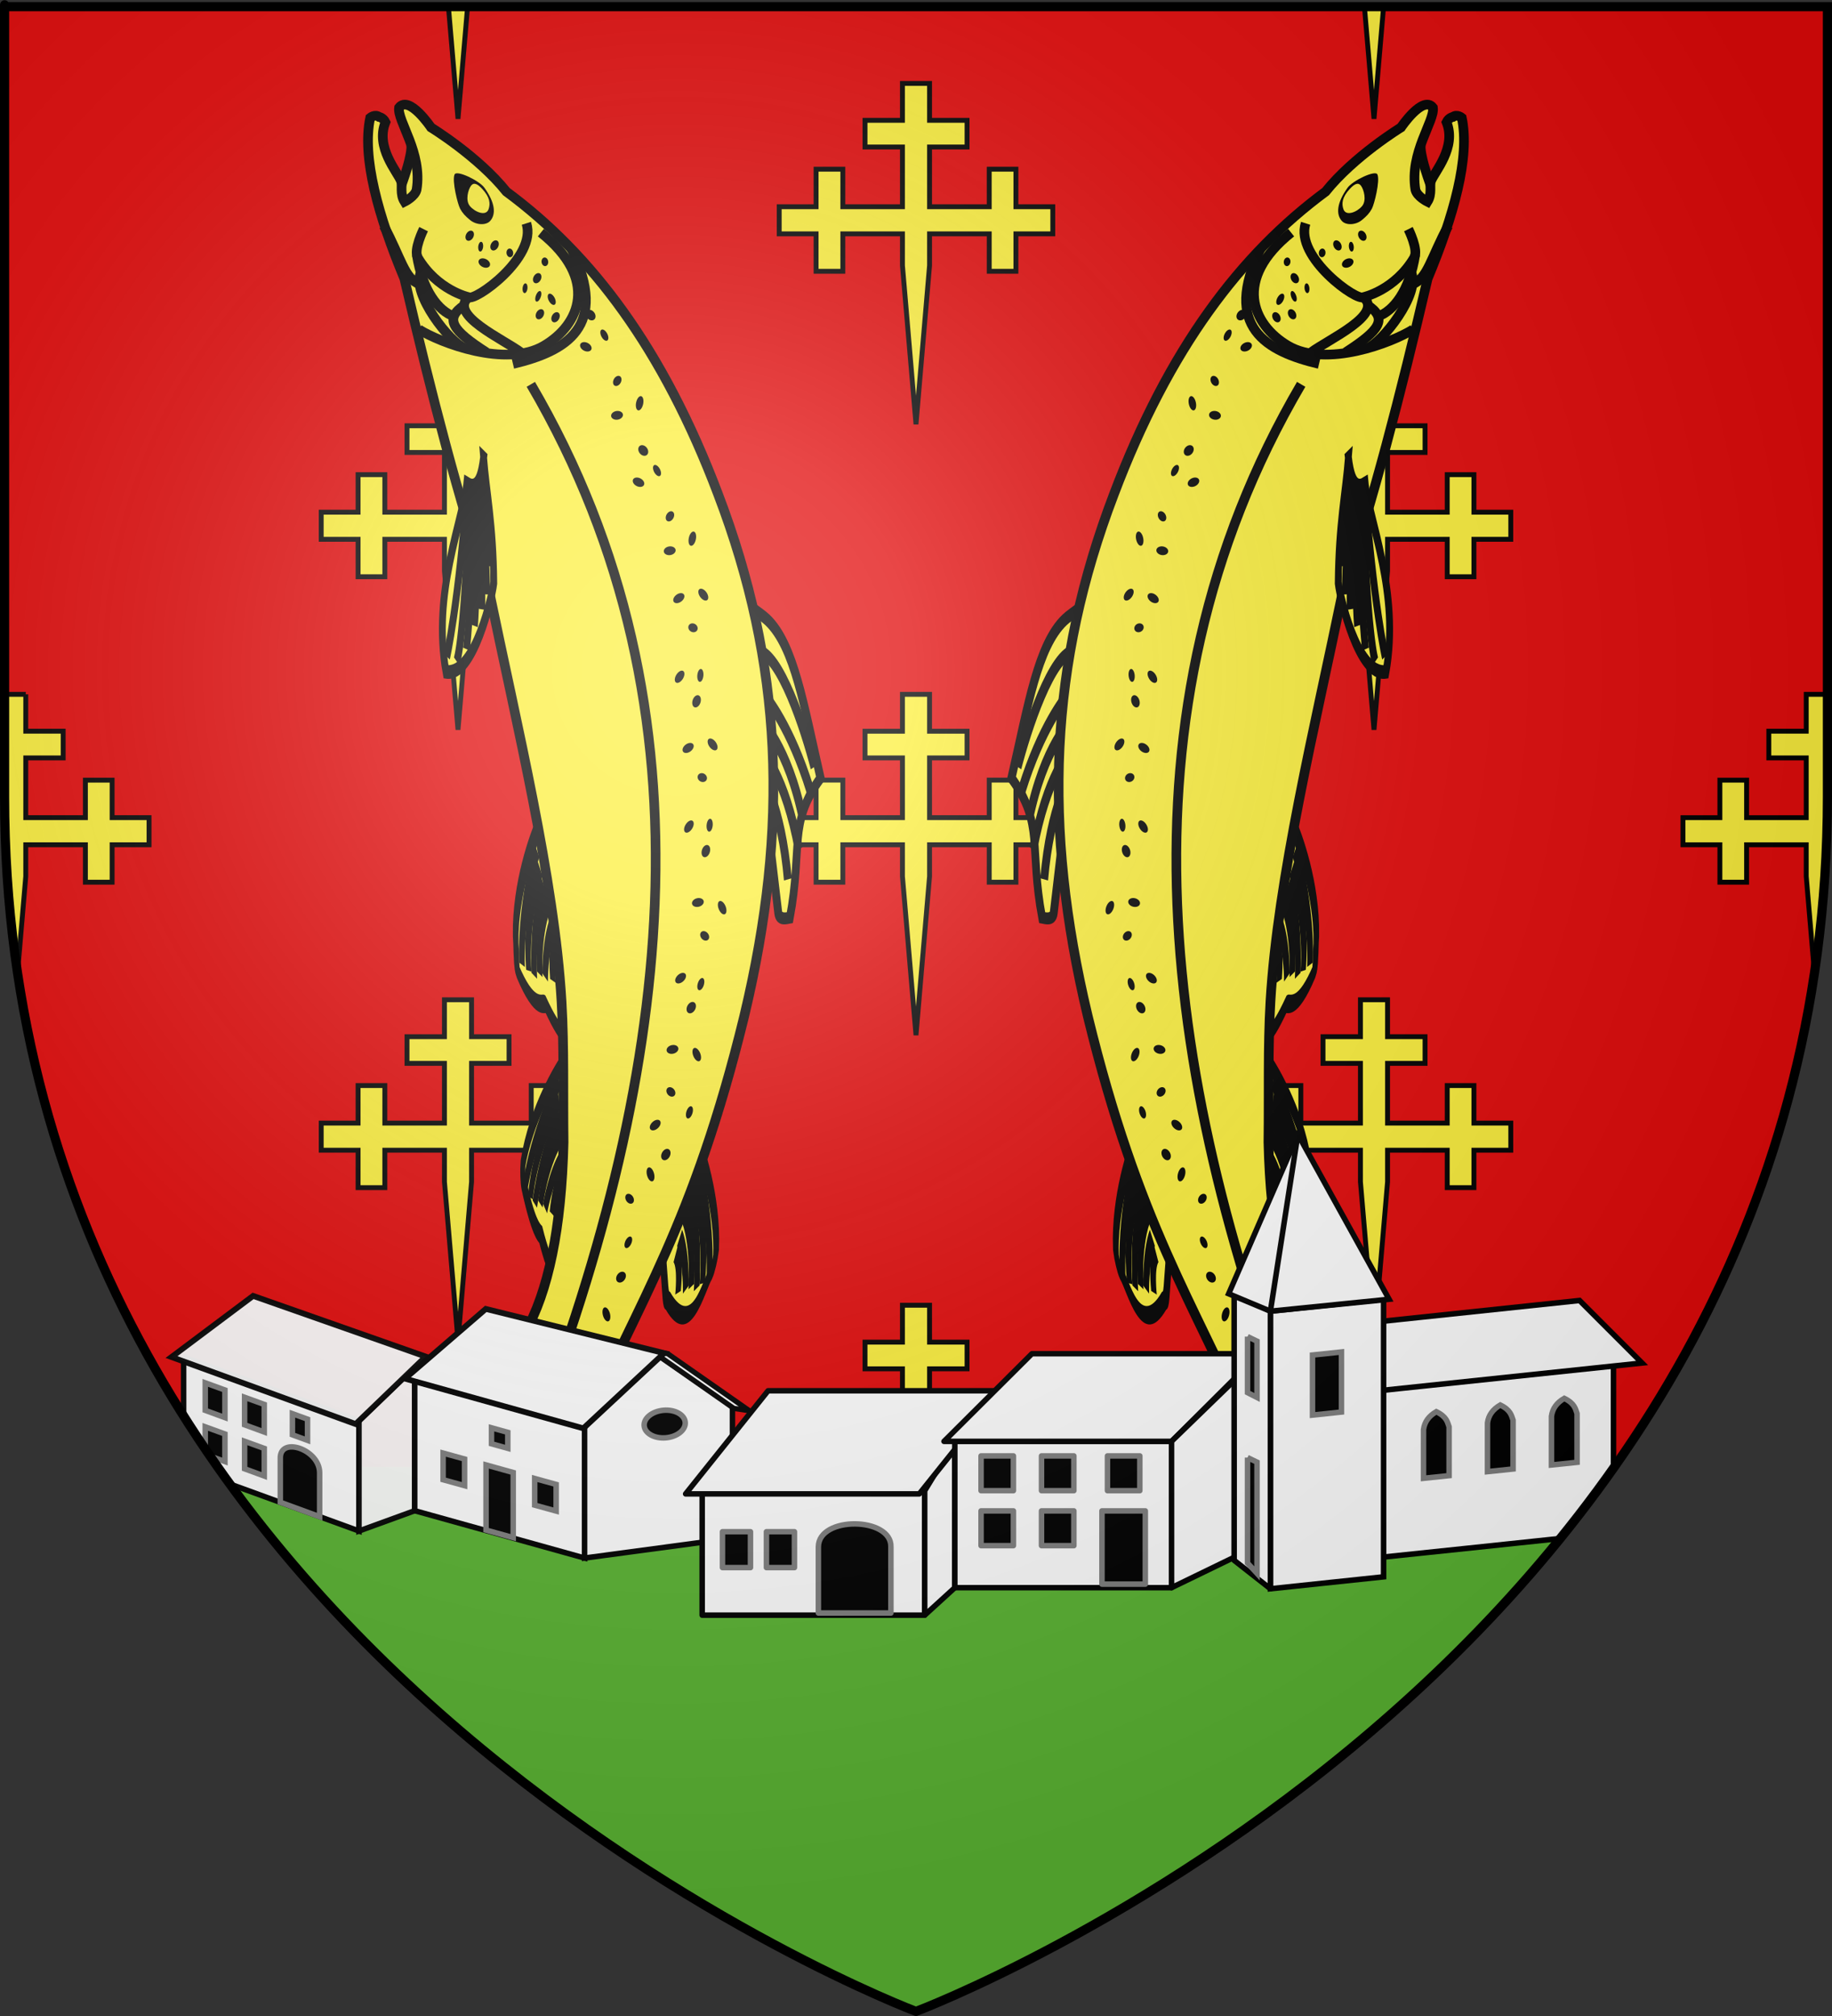 <?xml version="1.0" encoding="UTF-8" standalone="no"?>
<svg
   xmlns:dc="http://purl.org/dc/elements/1.1/"
   xmlns:cc="http://creativecommons.org/ns#"
   xmlns:rdf="http://www.w3.org/1999/02/22-rdf-syntax-ns#"
   xmlns:svg="http://www.w3.org/2000/svg"
   xmlns="http://www.w3.org/2000/svg"
   xmlns:xlink="http://www.w3.org/1999/xlink"
   xmlns:sodipodi="http://sodipodi.sourceforge.net/DTD/sodipodi-0.dtd"
   xmlns:inkscape="http://www.inkscape.org/namespaces/inkscape"
   height="660"
   width="600"
   version="1.0"
   id="svg2"
   sodipodi:version="0.32"
   inkscape:version="0.47pre1"
   sodipodi:docname="Blason ville fr Neuviller-lès-Badonviller (Meurthe-et-Moselle).svg"
   inkscape:export-filename="/Users/olivier/Desktop/Blason Rouge/Blason_Vide_3D.png"
   inkscape:export-xdpi="144"
   inkscape:export-ydpi="144"
   inkscape:output_extension="org.inkscape.output.svg.inkscape">
  <rect width="100%" height="100%" fill="#333333" stroke="none"/>
  <sodipodi:namedview
     inkscape:window-height="706"
     inkscape:window-width="1366"
     inkscape:pageshadow="2"
     inkscape:pageopacity="0.0"
     guidetolerance="1"
     gridtolerance="50"
     objecttolerance="15"
     borderopacity="1.0"
     bordercolor="#666666"
     pagecolor="#ffffff"
     id="base"
     showgrid="false"
     height="660px"
     inkscape:zoom="0.69545455"
     inkscape:cx="300"
     inkscape:cy="330"
     inkscape:window-x="-8"
     inkscape:window-y="-8"
     inkscape:current-layer="layer3"
     inkscape:object-nodes="true"
     inkscape:snap-global="true"
     showguides="true"
     inkscape:guide-bbox="true"
     inkscape:window-maximized="1" />
  <desc
     id="desc4">Flag of Canton of Valais (Wallis)</desc>
  <defs
     id="defs6">
    <linearGradient
       id="linearGradient2893">
      <stop
         style="stop-color:white;stop-opacity:0.314;"
         offset="0"
         id="stop2895" />
      <stop
         id="stop2897"
         offset="0.19"
         style="stop-color:white;stop-opacity:0.251;" />
      <stop
         style="stop-color:#6b6b6b;stop-opacity:0.125;"
         offset="0.6"
         id="stop2901" />
      <stop
         style="stop-color:black;stop-opacity:0.125;"
         offset="1"
         id="stop2899" />
    </linearGradient>
    <radialGradient
       inkscape:collect="always"
       xlink:href="#linearGradient2893"
       id="radialGradient3163"
       gradientUnits="userSpaceOnUse"
       gradientTransform="matrix(1.353,0,0,1.349,-77.629,-85.747)"
       cx="221.445"
       cy="226.331"
       fx="221.445"
       fy="226.331"
       r="300" />
  </defs>
  <g
     inkscape:groupmode="layer"
     id="layer3"
     inkscape:label="Fond écu"
     style="display:inline">
    <path
       style="fill:#e20909;fill-opacity:1;fill-rule:evenodd;stroke:none;stroke-width:1px;stroke-linecap:butt;stroke-linejoin:miter;stroke-opacity:1"
       d="M 1.5 2.188 L 1.5 260.719 C 1.5 546.17 300 658.5 300 658.5 C 300 658.5 598.5 546.17 598.5 260.719 L 598.5 2.188 L 300 2.188 L 1.5 2.188 z "
       id="path3910" />
    <g
       id="g2807"
       inkscape:label="Meubles"
       transform="translate(1.3295043e-4,-700)" />
    <g
       id="g4626"
       inkscape:label="Meubles"
       transform="translate(1214.934,19.819)" />
    <path
       style="display:inline;fill:#fcef3c;fill-opacity:1;stroke:#000000;stroke-width:1.6;stroke-miterlimit:4;stroke-dasharray:none;stroke-opacity:1"
       d="M 591.562 227.312 L 591.562 239.375 L 579.312 239.375 L 579.312 248.125 L 591.562 248.125 L 591.562 267.688 L 572.031 267.688 L 572.031 255.406 L 563.281 255.406 L 563.281 267.688 L 551.188 267.688 L 551.188 276.562 L 563.281 276.562 L 563.281 288.812 L 572.031 288.812 L 572.031 276.562 L 591.562 276.562 L 591.562 286.906 L 594.25 318.5 C 597.006 300.081 598.5 280.836 598.5 260.719 L 598.5 227.312 L 591.562 227.312 z "
       id="path5218" />
    <path
       id="path3343"
       d="m 8.438,227.312 0,12.062 12.25,0 0,8.75 -12.25,0 0,19.562 19.531,0 0,-12.281 8.75,0 0,12.281 12.094,0 0,8.875 -12.094,0 0,12.25 -8.75,0 0,-12.25 -19.531,0 0,10.344 L 5.75,318.5 C 2.994,300.081 1.5,280.836 1.5,260.719 l 0,-33.406 6.938,0 z"
       style="display:inline;fill:#fcef3c;fill-opacity:1;stroke:#000000;stroke-width:1.6;stroke-miterlimit:4;stroke-opacity:1;stroke-dasharray:none" />
    <path
       id="path15471"
       d="m 295.559,27.314 0,12.075 -12.259,0 0,8.739 12.259,0 0,19.545 -19.524,0 0,-12.28 -8.759,0 0,12.28 -12.075,0 0,8.882 12.075,0 0,12.259 8.759,0 0,-12.259 19.524,0 0,10.359 4.441,52 4.441,-52 0,-10.359 19.545,0 0,12.259 8.739,0 0,-12.259 12.075,0 0,-8.882 -12.075,0 0,-12.28 -8.739,0 0,12.28 -19.545,0 0,-19.545 12.28,0 0,-8.739 -12.28,0 0,-12.075 -8.882,0 z"
       style="fill:#fcef3c;fill-opacity:1;stroke:#000000;stroke-width:1.6;stroke-miterlimit:4;stroke-opacity:1;stroke-dasharray:none;display:inline"
       sodipodi:nodetypes="cccccccccccccccccccccccccccccccccccccc" />
    <use
       x="0"
       y="0"
       xlink:href="#path15471"
       id="use3337"
       transform="translate(0,200)"
       width="600"
       height="660" />
    <use
       x="0"
       y="0"
       xlink:href="#path15471"
       id="use3339"
       transform="translate(150,100)"
       width="600"
       height="660" />
    <use
       x="0"
       y="0"
       xlink:href="#path15471"
       id="use3341"
       transform="translate(-150,100)"
       width="600"
       height="660" />
    <use
       x="0"
       y="0"
       xlink:href="#path15471"
       id="use3345"
       transform="translate(0,400)"
       width="600"
       height="660" />
    <use
       x="0"
       y="0"
       xlink:href="#path15471"
       id="use3347"
       transform="translate(150,300)"
       width="600"
       height="660" />
    <use
       x="0"
       y="0"
       xlink:href="#path15471"
       id="use3349"
       transform="translate(-150,300)"
       width="600"
       height="660" />
    <path
       sodipodi:nodetypes="cccc"
       style="fill:#fcef3c;fill-opacity:1;stroke:#000000;stroke-width:1.6;stroke-miterlimit:4;stroke-opacity:1;stroke-dasharray:none;display:inline"
       d="m 446.915,2.789 3.085,36.125 3.09,-36.182 -6.176,0.057 z"
       id="path3351" />
    <use
       x="0"
       y="0"
       xlink:href="#path3351"
       id="use3353"
       transform="translate(-300,0)"
       width="600"
       height="660" />
  </g>
  <g
     inkscape:groupmode="layer"
     id="layer4"
     inkscape:label="Meubles">
    <g
       id="g4683"
       transform="matrix(1.125,0,0,1.125,-1014.921,-54.177)">
      <g
         style="fill:none;stroke:#000000;stroke-width:4.764;stroke-miterlimit:4;stroke-dasharray:none"
         inkscape:transform-center-y="-9.4757472"
         inkscape:transform-center-x="-45.212333"
         id="g4458"
         transform="matrix(-0.154,0.673,-0.31,-0.909,1409,-139.566)">
        <path
           inkscape:connector-curvature="0"
           sodipodi:nodetypes="ccsccc"
           id="path4460"
           d="m 1292.388,486.118 c 9.806,2.25 35.701,5.555 47.707,-1.144 1.229,-1.199 6.98,-3.997 6.779,-5.227 -2.386,-14.618 -11.344,-18.436 -12.542,-19.778 -3.498,-14.988 -8.208,-15.324 -8.208,-15.324 -2.629,-1.43 -3.38,7.816 -18.706,11.131"
           style="fill:#fcef3c;fill-opacity:1;fill-rule:evenodd;stroke:#000000;stroke-width:4.764;stroke-linecap:butt;stroke-linejoin:miter;stroke-miterlimit:4;stroke-opacity:1;stroke-dasharray:none" />
        <path
           inkscape:connector-curvature="0"
           sodipodi:nodetypes="cc"
           id="path4462"
           d="m 1303.342,480.416 c 26.992,1.912 34.93,-6.883 34.93,-6.883"
           style="fill:none;stroke:#000000;stroke-width:4.764;stroke-linecap:butt;stroke-linejoin:miter;stroke-miterlimit:4;stroke-opacity:1;stroke-dasharray:none" />
        <path
           inkscape:connector-curvature="0"
           style="fill:none;stroke:#000000;stroke-width:4.764;stroke-linecap:butt;stroke-linejoin:miter;stroke-miterlimit:4;stroke-opacity:1;stroke-dasharray:none"
           d="m 1300.978,484.752 c 31.722,1.052 40.91,-6.636 40.91,-6.636"
           id="path4464"
           sodipodi:nodetypes="cc" />
        <path
           inkscape:connector-curvature="0"
           style="fill:none;stroke:#000000;stroke-width:4.764;stroke-linecap:butt;stroke-linejoin:miter;stroke-miterlimit:4;stroke-opacity:1;stroke-dasharray:none"
           d="m 1304.937,475.943 c 17.969,2.551 30.507,-6.122 30.507,-6.122"
           id="path4466"
           sodipodi:nodetypes="cc" />
        <path
           inkscape:connector-curvature="0"
           sodipodi:nodetypes="cc"
           id="path4468"
           d="m 1306.382,471.627 c 15.051,2.15 24.564,-4.625 24.564,-4.625"
           style="fill:none;stroke:#000000;stroke-width:4.764;stroke-linecap:butt;stroke-linejoin:miter;stroke-miterlimit:4;stroke-opacity:1;stroke-dasharray:none" />
        <path
           inkscape:connector-curvature="0"
           style="fill:none;stroke:#000000;stroke-width:4.764;stroke-linecap:butt;stroke-linejoin:miter;stroke-miterlimit:4;stroke-opacity:1;stroke-dasharray:none"
           d="m 1308.722,466.067 c 10.752,1.623 18.94,-2.522 18.94,-2.522"
           id="path4470"
           sodipodi:nodetypes="cc" />
        <path
           inkscape:connector-curvature="0"
           sodipodi:nodetypes="cc"
           id="path4472"
           d="m 1310.173,462.056 c 6.472,2.015 12.492,-3.312 12.492,-3.312"
           style="fill:none;stroke:#000000;stroke-width:4.764;stroke-linecap:butt;stroke-linejoin:miter;stroke-miterlimit:4;stroke-opacity:1;stroke-dasharray:none" />
        <path
           inkscape:connector-curvature="0"
           style="fill:none;stroke:#000000;stroke-width:4.764;stroke-linecap:butt;stroke-linejoin:miter;stroke-miterlimit:4;stroke-opacity:1;stroke-dasharray:none"
           d="m 1311.444,456.671 c 4.005,1.145 8.218,-2.614 8.218,-2.614"
           id="path4474"
           sodipodi:nodetypes="cc" />
      </g>
      <g
         style="fill:none;stroke:#000000;stroke-width:4.764;stroke-miterlimit:4;stroke-dasharray:none"
         transform="matrix(-0.267,0.617,-0.145,-0.97,1482.535,30.313)"
         id="g4440">
        <path
           style="fill:#fcef3c;fill-opacity:1;fill-rule:evenodd;stroke:#000000;stroke-width:4.764;stroke-linecap:butt;stroke-linejoin:miter;stroke-miterlimit:4;stroke-opacity:1;stroke-dasharray:none"
           d="m 1292.388,486.118 c 9.806,2.25 35.701,5.555 47.707,-1.144 1.229,-1.199 2.132,-3.624 1.931,-4.854 -2.386,-14.618 -6.496,-18.809 -7.694,-20.151 -3.498,-14.988 -8.208,-15.324 -8.208,-15.324 -2.629,-1.43 -3.38,7.816 -18.706,11.131"
           id="path4442"
           sodipodi:nodetypes="ccsccc"
           inkscape:connector-curvature="0" />
        <path
           style="fill:none;stroke:#000000;stroke-width:4.764;stroke-linecap:butt;stroke-linejoin:miter;stroke-miterlimit:4;stroke-opacity:1;stroke-dasharray:none"
           d="m 1303.342,480.416 c 26.992,1.912 34.93,-6.883 34.93,-6.883"
           id="path4444"
           sodipodi:nodetypes="cc"
           inkscape:connector-curvature="0" />
        <path
           sodipodi:nodetypes="cc"
           id="path4446"
           d="m 1300.978,484.752 c 31.722,1.052 40.91,-6.636 40.91,-6.636"
           style="fill:none;stroke:#000000;stroke-width:4.764;stroke-linecap:butt;stroke-linejoin:miter;stroke-miterlimit:4;stroke-opacity:1;stroke-dasharray:none"
           inkscape:connector-curvature="0" />
        <path
           sodipodi:nodetypes="cc"
           id="path4448"
           d="m 1304.937,475.943 c 17.969,2.551 30.507,-6.122 30.507,-6.122"
           style="fill:none;stroke:#000000;stroke-width:4.764;stroke-linecap:butt;stroke-linejoin:miter;stroke-miterlimit:4;stroke-opacity:1;stroke-dasharray:none"
           inkscape:connector-curvature="0" />
        <path
           style="fill:none;stroke:#000000;stroke-width:4.764;stroke-linecap:butt;stroke-linejoin:miter;stroke-miterlimit:4;stroke-opacity:1;stroke-dasharray:none"
           d="m 1306.382,471.627 c 15.051,2.15 24.564,-4.625 24.564,-4.625"
           id="path4450"
           sodipodi:nodetypes="cc"
           inkscape:connector-curvature="0" />
        <path
           sodipodi:nodetypes="cc"
           id="path4452"
           d="m 1308.722,466.067 c 10.752,1.623 18.94,-2.522 18.94,-2.522"
           style="fill:none;stroke:#000000;stroke-width:4.764;stroke-linecap:butt;stroke-linejoin:miter;stroke-miterlimit:4;stroke-opacity:1;stroke-dasharray:none"
           inkscape:connector-curvature="0" />
        <path
           style="fill:none;stroke:#000000;stroke-width:4.764;stroke-linecap:butt;stroke-linejoin:miter;stroke-miterlimit:4;stroke-opacity:1;stroke-dasharray:none"
           d="m 1310.173,462.056 c 6.472,2.015 12.492,-3.312 12.492,-3.312"
           id="path4454"
           sodipodi:nodetypes="cc"
           inkscape:connector-curvature="0" />
        <path
           sodipodi:nodetypes="cc"
           id="path4456"
           d="m 1311.444,456.671 c 4.005,1.145 8.218,-2.614 8.218,-2.614"
           style="fill:none;stroke:#000000;stroke-width:4.764;stroke-linecap:butt;stroke-linejoin:miter;stroke-miterlimit:4;stroke-opacity:1;stroke-dasharray:none"
           inkscape:connector-curvature="0" />
      </g>
      <g
         style="fill:none;stroke:#000000;stroke-width:4.764;stroke-miterlimit:4;stroke-dasharray:none"
         id="g4476"
         transform="matrix(0.139,0.678,0.33,-0.898,764.302,-60.457)">
        <path
           inkscape:connector-curvature="0"
           sodipodi:nodetypes="ccccc"
           id="path4478"
           d="m 1292.388,486.118 c 9.806,2.25 35.701,5.555 47.707,-1.144 1.229,-1.199 2.132,-3.624 1.931,-4.854 -2.291,-6.224 3.784,-19.554 -24.649,-28 -2.629,-1.43 -2.748,-0.63 -18.074,2.686"
           style="fill:#fcef3c;fill-opacity:1;fill-rule:evenodd;stroke:#000000;stroke-width:4.764;stroke-linecap:butt;stroke-linejoin:miter;stroke-miterlimit:4;stroke-opacity:1;stroke-dasharray:none" />
        <path
           inkscape:connector-curvature="0"
           sodipodi:nodetypes="cc"
           id="path4480"
           d="m 1303.342,480.416 c 26.992,1.912 34.93,-6.883 34.93,-6.883"
           style="fill:none;stroke:#000000;stroke-width:4.764;stroke-linecap:butt;stroke-linejoin:miter;stroke-miterlimit:4;stroke-opacity:1;stroke-dasharray:none" />
        <path
           inkscape:connector-curvature="0"
           style="fill:none;stroke:#000000;stroke-width:4.764;stroke-linecap:butt;stroke-linejoin:miter;stroke-miterlimit:4;stroke-opacity:1;stroke-dasharray:none"
           d="m 1300.978,484.752 c 31.722,1.052 40.91,-6.636 40.91,-6.636"
           id="path4482"
           sodipodi:nodetypes="cc" />
        <path
           inkscape:connector-curvature="0"
           style="fill:none;stroke:#000000;stroke-width:4.764;stroke-linecap:butt;stroke-linejoin:miter;stroke-miterlimit:4;stroke-opacity:1;stroke-dasharray:none"
           d="m 1304.937,475.943 c 17.969,2.551 30.507,-6.122 30.507,-6.122"
           id="path4484"
           sodipodi:nodetypes="cc" />
        <path
           inkscape:connector-curvature="0"
           sodipodi:nodetypes="cc"
           id="path4486"
           d="m 1306.382,471.627 c 15.051,2.15 24.564,-4.625 24.564,-4.625"
           style="fill:none;stroke:#000000;stroke-width:4.764;stroke-linecap:butt;stroke-linejoin:miter;stroke-miterlimit:4;stroke-opacity:1;stroke-dasharray:none" />
        <path
           inkscape:connector-curvature="0"
           style="fill:none;stroke:#000000;stroke-width:4.764;stroke-linecap:butt;stroke-linejoin:miter;stroke-miterlimit:4;stroke-opacity:1;stroke-dasharray:none"
           d="m 1308.722,466.067 c 10.752,1.623 18.94,-2.522 18.94,-2.522"
           id="path4488"
           sodipodi:nodetypes="cc" />
        <path
           inkscape:connector-curvature="0"
           sodipodi:nodetypes="cc"
           id="path4490"
           d="m 1310.173,462.056 c 6.472,2.015 12.492,-3.312 12.492,-3.312"
           style="fill:none;stroke:#000000;stroke-width:4.764;stroke-linecap:butt;stroke-linejoin:miter;stroke-miterlimit:4;stroke-opacity:1;stroke-dasharray:none" />
      </g>
      <g
         style="fill:none;stroke:#000000;stroke-width:2.736;stroke-miterlimit:4;stroke-dasharray:none"
         inkscape:transform-center-y="-30.345715"
         inkscape:transform-center-x="-61.142049"
         transform="matrix(-0.653,0.842,-0.511,-0.96,2145.167,-276.185)"
         id="g4550">
        <path
           sodipodi:nodetypes="csccsc"
           id="path4526"
           d="m 1174.897,511.353 c -0.597,-1.116 -4.159,-8.384 -5.009,-11.032 -3.478,-10.832 2.355,-23.723 8.211,-40.749 14.944,-0.586 14.445,-8.396 27.73,-17.97 0.768,0.526 3.276,1.902 2.373,3.607 l -15.641,29.553"
           style="fill:#fcef3c;fill-opacity:1;fill-rule:evenodd;stroke:#000000;stroke-width:2.736;stroke-linecap:butt;stroke-linejoin:miter;stroke-miterlimit:4;stroke-opacity:1;stroke-dasharray:none"
           inkscape:connector-curvature="0" />
        <path
           style="fill:none;stroke:#000000;stroke-width:2.736;stroke-linecap:butt;stroke-linejoin:miter;stroke-miterlimit:4;stroke-opacity:1;stroke-dasharray:none"
           d="m 1176.93,497.226 c -5.745,-5.733 -1.539,-25.17 1.204,-34.212"
           id="path4530"
           sodipodi:nodetypes="cc"
           inkscape:connector-curvature="0" />
        <path
           sodipodi:nodetypes="cc"
           id="path4532"
           d="m 1181.151,486.66 c 0,0 -2.403,-10.82 1.39,-26.922"
           style="fill:none;stroke:#000000;stroke-width:2.736;stroke-linecap:butt;stroke-linejoin:miter;stroke-miterlimit:4;stroke-opacity:1;stroke-dasharray:none"
           inkscape:connector-curvature="0" />
        <path
           style="fill:none;stroke:#000000;stroke-width:2.736;stroke-linecap:butt;stroke-linejoin:miter;stroke-miterlimit:4;stroke-opacity:1;stroke-dasharray:none"
           d="m 1185.84,483.826 c 0,0 -3.644,-10.974 2.633,-27.451"
           id="path4534"
           sodipodi:nodetypes="cc"
           inkscape:connector-curvature="0" />
        <path
           inkscape:transform-center-y="17.204263"
           inkscape:transform-center-x="20.714286"
           sodipodi:nodetypes="cc"
           id="path4536"
           d="m 1189.836,477.763 c 0,0 -2.784,-9.53 4.036,-25.909"
           style="fill:none;stroke:#000000;stroke-width:2.736;stroke-linecap:butt;stroke-linejoin:miter;stroke-miterlimit:4;stroke-opacity:1;stroke-dasharray:none"
           inkscape:connector-curvature="0" />
        <path
           inkscape:transform-center-y="6.6590296"
           inkscape:transform-center-x="22.033239"
           style="fill:none;stroke:#000000;stroke-width:2.736;stroke-linecap:butt;stroke-linejoin:miter;stroke-miterlimit:4;stroke-opacity:1;stroke-dasharray:none"
           d="m 1193.316,473.864 c 0,0 -1.05,-10.166 7.679,-24.918"
           id="path4538"
           sodipodi:nodetypes="cc"
           inkscape:connector-curvature="0" />
      </g>
      <path
         sodipodi:nodetypes="cssc"
         id="path4626"
         d="m 1021.88,90.347 c 0.262,2.801 -1.995,9.33 -2.766,11.45 -0.386,1.06 -1.234,2.952 -1.375,5.096 -0.141,2.144 7.251,4.664 10.527,-13.56"
         style="fill:#fcef3c;fill-opacity:1;fill-rule:evenodd;stroke:#000000;stroke-width:2.813;stroke-linecap:butt;stroke-linejoin:miter;stroke-miterlimit:4;stroke-opacity:1;stroke-dasharray:none"
         inkscape:connector-curvature="0" />
      <g
         style="fill:none;stroke:#000000;stroke-width:4.73;stroke-miterlimit:4;stroke-dasharray:none"
         transform="matrix(-0.499,0.24,-0.194,-0.616,1802,380.891)"
         id="g4687">
        <path
           style="fill:#fcef3c;fill-opacity:1;fill-rule:evenodd;stroke:#000000;stroke-width:4.73;stroke-linecap:butt;stroke-linejoin:miter;stroke-miterlimit:4;stroke-opacity:1;stroke-dasharray:none"
           d="m 1314.395,380.968 c 0,0 7.612,-60.491 23.812,-91.237 3.659,-6.945 9.577,-11.237 9.577,-11.237 5.334,14.157 20.615,51.524 30.455,72.509 3.44,10.494 9.265,14.854 17.958,20.859 l 17.2,11.881 c -17.616,22.408 -64.992,35.365 -82.636,44.157 l 14.588,-48.758 -30.954,1.826 z"
           id="path4639"
           sodipodi:nodetypes="ccccccccc"
           inkscape:connector-curvature="0" />
        <path
           style="fill:none;stroke:#000000;stroke-width:4.73;stroke-linecap:butt;stroke-linejoin:miter;stroke-miterlimit:4;stroke-opacity:1;stroke-dasharray:none"
           d="m 1315.876,379.884 c 6.893,-30.603 17.782,-66.934 31.577,-91.734"
           id="path4641"
           sodipodi:nodetypes="cc"
           inkscape:connector-curvature="0" />
        <path
           sodipodi:nodetypes="cc"
           id="path4643"
           d="m 1320.004,379.006 c 0,0 6.224,-44.549 30.803,-82.981"
           style="fill:none;stroke:#000000;stroke-width:4.73;stroke-linecap:butt;stroke-linejoin:miter;stroke-miterlimit:4;stroke-opacity:1;stroke-dasharray:none"
           inkscape:connector-curvature="0" />
        <path
           style="fill:none;stroke:#000000;stroke-width:4.73;stroke-linecap:butt;stroke-linejoin:miter;stroke-miterlimit:4;stroke-opacity:1;stroke-dasharray:none"
           d="m 1324.407,378.537 c 0,0 -1.124,-26.858 28.382,-76.177"
           id="path4645"
           sodipodi:nodetypes="cc"
           inkscape:connector-curvature="0" />
        <path
           sodipodi:nodetypes="cc"
           id="path4647"
           d="m 1330.845,380.386 c 0,0 2.782,-16.168 32.122,-59.437"
           style="fill:none;stroke:#000000;stroke-width:4.73;stroke-linecap:butt;stroke-linejoin:miter;stroke-miterlimit:4;stroke-opacity:1;stroke-dasharray:none"
           inkscape:connector-curvature="0" />
        <path
           style="fill:none;stroke:#000000;stroke-width:4.73;stroke-linecap:butt;stroke-linejoin:miter;stroke-miterlimit:4;stroke-opacity:1;stroke-dasharray:none"
           d="m 1326.883,378.71 c 0,0 3.719,-25.975 29.702,-68.623"
           id="path4649"
           sodipodi:nodetypes="cc"
           inkscape:connector-curvature="0" />
        <path
           sodipodi:nodetypes="cc"
           id="path4651"
           d="m 1329.277,380.159 c 0,0 7.16,-31.37 28.903,-62.11"
           style="fill:none;stroke:#000000;stroke-width:4.73;stroke-linecap:butt;stroke-linejoin:miter;stroke-miterlimit:4;stroke-opacity:1;stroke-dasharray:none"
           inkscape:connector-curvature="0" />
        <path
           style="fill:none;stroke:#000000;stroke-width:4.73;stroke-linecap:butt;stroke-linejoin:miter;stroke-miterlimit:4;stroke-opacity:1;stroke-dasharray:none"
           d="m 1334.009,381.578 c 0,0 24.32,-35.536 33.485,-47.838"
           id="path4653"
           sodipodi:nodetypes="cc"
           inkscape:connector-curvature="0" />
        <path
           style="fill:none;stroke:#000000;stroke-width:4.73;stroke-linecap:butt;stroke-linejoin:miter;stroke-miterlimit:4;stroke-opacity:1;stroke-dasharray:none"
           d="m 1333.074,380.891 c 0,0 2.677,-8.606 32.017,-51.874"
           id="path4655"
           sodipodi:nodetypes="cc"
           inkscape:connector-curvature="0" />
        <path
           style="fill:none;stroke:#000000;stroke-width:4.73;stroke-linecap:butt;stroke-linejoin:miter;stroke-miterlimit:4;stroke-opacity:1;stroke-dasharray:none"
           d="m 1342.262,416.875 c -6.726,4.111 29.538,-3.506 62.052,-32.521"
           id="path4659"
           sodipodi:nodetypes="cc"
           inkscape:connector-curvature="0" />
        <path
           sodipodi:nodetypes="cc"
           id="path4661"
           d="m 1339.293,415.11 c -0.347,0.5 24.573,0.638 63.928,-36.177"
           style="fill:none;stroke:#000000;stroke-width:4.73;stroke-linecap:butt;stroke-linejoin:miter;stroke-miterlimit:4;stroke-opacity:1;stroke-dasharray:none"
           inkscape:connector-curvature="0" />
        <path
           style="fill:none;stroke:#000000;stroke-width:4.73;stroke-linecap:butt;stroke-linejoin:miter;stroke-miterlimit:4;stroke-opacity:1;stroke-dasharray:none"
           d="m 1347.847,404.194 c 2.498,-3.712 10.147,-2.974 37.353,-34.809"
           id="path4663"
           sodipodi:nodetypes="cc"
           inkscape:connector-curvature="0" />
        <path
           sodipodi:nodetypes="cc"
           id="path4665"
           d="m 1340.2,411.526 c 0,0 23.246,-1.439 54.73,-35.928"
           style="fill:none;stroke:#000000;stroke-width:4.73;stroke-linecap:butt;stroke-linejoin:miter;stroke-miterlimit:4;stroke-opacity:1;stroke-dasharray:none"
           inkscape:connector-curvature="0" />
        <path
           style="fill:none;stroke:#000000;stroke-width:4.73;stroke-linecap:butt;stroke-linejoin:miter;stroke-miterlimit:4;stroke-opacity:1;stroke-dasharray:none"
           d="m 1347.929,406.415 c 0,0 20.669,-5.534 43.513,-34.642"
           id="path4667"
           sodipodi:nodetypes="cc"
           inkscape:connector-curvature="0" />
        <path
           sodipodi:nodetypes="cc"
           id="path4669"
           d="m 1347.159,399.676 c 0,0 23.445,-27.618 32.611,-39.92"
           style="fill:none;stroke:#000000;stroke-width:4.73;stroke-linecap:butt;stroke-linejoin:miter;stroke-miterlimit:4;stroke-opacity:1;stroke-dasharray:none"
           inkscape:connector-curvature="0" />
        <path
           sodipodi:nodetypes="cc"
           id="path4671"
           d="m 1347.6,401.028 c 0.038,-0.071 6.416,-3.276 35.31,-36.516"
           style="fill:none;stroke:#000000;stroke-width:4.73;stroke-linecap:butt;stroke-linejoin:miter;stroke-miterlimit:4;stroke-opacity:1;stroke-dasharray:none"
           inkscape:connector-curvature="0" />
        <path
           style="fill:none;stroke:#000000;stroke-width:4.73;stroke-linecap:butt;stroke-linejoin:miter;stroke-miterlimit:4;stroke-opacity:1;stroke-dasharray:none"
           d="m 1345.289,394.804 c 0,0 18.165,-22.051 27.329,-34.353"
           id="path4673"
           sodipodi:nodetypes="cc"
           inkscape:connector-curvature="0" />
        <path
           sodipodi:nodetypes="cc"
           id="path4675"
           d="m 1337.614,384.123 c 0,0 22.511,-32.456 31.676,-44.758"
           style="fill:none;stroke:#000000;stroke-width:4.73;stroke-linecap:butt;stroke-linejoin:miter;stroke-miterlimit:4;stroke-opacity:1;stroke-dasharray:none"
           inkscape:connector-curvature="0" />
        <path
           style="fill:none;stroke:#000000;stroke-width:4.73;stroke-linecap:butt;stroke-linejoin:miter;stroke-miterlimit:4;stroke-opacity:1;stroke-dasharray:none"
           d="m 1340.883,388.766 c 0,0 24.134,-30.379 33.299,-42.681"
           id="path4677"
           sodipodi:nodetypes="cc"
           inkscape:connector-curvature="0" />
        <path
           sodipodi:nodetypes="cc"
           id="path4679"
           d="m 1338.938,385.882 c 0,0 24.27,-31.166 33.435,-43.468"
           style="fill:none;stroke:#000000;stroke-width:4.73;stroke-linecap:butt;stroke-linejoin:miter;stroke-miterlimit:4;stroke-opacity:1;stroke-dasharray:none"
           inkscape:connector-curvature="0" />
        <path
           sodipodi:nodetypes="cc"
           id="path4681"
           d="m 1343.198,391.704 c 0,0 23.553,-29.831 32.718,-42.133"
           style="fill:none;stroke:#000000;stroke-width:4.73;stroke-linecap:butt;stroke-linejoin:miter;stroke-miterlimit:4;stroke-opacity:1;stroke-dasharray:none"
           inkscape:connector-curvature="0" />
        <path
           inkscape:connector-curvature="0"
           inkscape:transform-center-y="0.12004011"
           id="path4683"
           d="m 1312.538,406.777 c 0.6,-0.566 1.433,-0.66 1.859,-0.21 0.426,0.45 0.284,1.274 -0.317,1.84 -0.6,0.566 -1.433,0.66 -1.859,0.21 -0.426,-0.45 -0.284,-1.274 0.317,-1.84 l 0,0 z"
           style="fill:none;stroke:#000000;stroke-width:4.73;stroke-miterlimit:4;stroke-dasharray:none"
           inkscape:transform-center-x="-0.44322412" />
        <path
           inkscape:connector-curvature="0"
           inkscape:transform-center-x="-0.59342206"
           style="fill:none;stroke:#000000;stroke-width:4.73;stroke-miterlimit:4;stroke-dasharray:none"
           d="m 1315.257,400.1 c 1.084,-0.707 2.042,0.286 2.14,2.216 0.098,1.93 -0.702,4.071 -1.786,4.778 -1.083,0.707 -2.042,-0.286 -2.14,-2.216 -0.098,-1.93 0.702,-4.071 1.786,-4.778 z"
           id="path4685"
           inkscape:transform-center-y="0.42600952" />
      </g>
      <path
         sodipodi:nodetypes="ccccccccccccccccccc"
         style="fill:#fcef3c;stroke:#000000;stroke-width:2.813;stroke-linecap:butt;stroke-linejoin:miter;stroke-miterlimit:4;stroke-opacity:1;stroke-dasharray:none"
         d="m 1044.496,219.897 c 8.199,39.836 18.988,83.74 21.134,119.688 0.774,13.285 0.405,26.57 0.591,40.99 -0.614,25.054 -4.411,43.538 -11.33,55.575 -2.412,3.326 -2.687,4.544 -2.747,8.655 -0.545,38.632 7.074,40.735 20.146,18.436 15.641,-36.038 31.745,-58.797 46.529,-119.409 13.225,-55.248 11.178,-102.639 -7.622,-151.861 -16.097,-42.586 -36.971,-69.836 -61.615,-88.039 -8.26,-10.321 -21.952,-18.681 -21.952,-18.681 0,0 -6.398,-9.53 -9.304,-5.779 -0.588,3.909 6.898,13.094 5.097,23.922 -0.493,1.971 -3.502,3.474 -3.502,3.474 -1.418,-2.264 -0.533,-4.708 -1.039,-6.043 -1.019,-2.684 -7.486,-9.718 -4.519,-17.109 -0.67,-1.356 -1.853,-1.529 -1.853,-1.529 -1.201,-0.915 -2.583,0.248 -2.583,0.248 -2.437,11.426 2.305,28.517 9.943,46.812 7.929,33.946 16.006,65.033 24.627,90.65 l 0,0 z"
         id="path3968"
         inkscape:connector-curvature="0" />
      <g
         inkscape:transform-center-y="6.1422135"
         inkscape:transform-center-x="-45.429605"
         style="fill:none;stroke:#000000;stroke-width:3.711;stroke-miterlimit:4;stroke-dasharray:none"
         transform="matrix(0.369,0.795,0.388,-0.721,369.193,-268.439)"
         id="g4514">
        <path
           inkscape:connector-curvature="0"
           style="fill:#fcef3c;stroke:#000000;stroke-width:3.711;stroke-linecap:butt;stroke-linejoin:miter;stroke-miterlimit:4;stroke-opacity:1;stroke-dasharray:none"
           d="m 1149.322,643.414 c 5.783,-8.67 0.111,-10.723 -1.095,-11.457 5.796,-8.021 8.677,-34.705 29.449,-43.687 11.257,10.604 1.849,32.991 -0.043,35.845 -11.687,10.758 -20.515,13.837 -28.312,19.299 l 2e-4,0 z"
           id="path4498"
           sodipodi:nodetypes="ccccc" />
        <path
           inkscape:connector-curvature="0"
           style="fill:none;stroke:#000000;stroke-width:3.711;stroke-linecap:butt;stroke-linejoin:miter;stroke-miterlimit:4;stroke-opacity:1;stroke-dasharray:none"
           d="m 1149.591,632.694 c 28.52,-30.565 29.976,-38.175 29.976,-38.175"
           id="path4500"
           sodipodi:nodetypes="cc" />
        <path
           inkscape:connector-curvature="0"
           id="path4502"
           d="m 1151.003,633.812 c 0,0 18.085,-16.58 29.702,-33.045"
           style="fill:none;stroke:#000000;stroke-width:3.711;stroke-linecap:butt;stroke-linejoin:miter;stroke-miterlimit:4;stroke-opacity:1;stroke-dasharray:none"
           sodipodi:nodetypes="cc" />
        <path
           inkscape:connector-curvature="0"
           sodipodi:nodetypes="cc"
           style="fill:none;stroke:#000000;stroke-width:3.711;stroke-linecap:butt;stroke-linejoin:miter;stroke-miterlimit:4;stroke-opacity:1;stroke-dasharray:none"
           d="m 1151.568,635.255 c 0,0 20.81,-18.166 27.449,-26.951"
           id="path4504" />
        <path
           inkscape:connector-curvature="0"
           id="path4506"
           d="m 1151.764,637.395 c 0,0 17.138,-10.282 25.555,-18.26"
           style="fill:none;stroke:#000000;stroke-width:3.711;stroke-linecap:butt;stroke-linejoin:miter;stroke-miterlimit:4;stroke-opacity:1;stroke-dasharray:none"
           sodipodi:nodetypes="cc" />
        <path
           inkscape:connector-curvature="0"
           id="path4508"
           d="m 1151.517,636.558 c 0,0 21.309,-16.185 26.932,-22.193"
           style="fill:none;stroke:#000000;stroke-width:3.711;stroke-linecap:butt;stroke-linejoin:miter;stroke-miterlimit:4;stroke-opacity:1;stroke-dasharray:none"
           sodipodi:nodetypes="cc" />
        <path
           inkscape:connector-curvature="0"
           sodipodi:nodetypes="cc"
           style="fill:none;stroke:#000000;stroke-width:3.711;stroke-linecap:butt;stroke-linejoin:miter;stroke-miterlimit:4;stroke-opacity:1;stroke-dasharray:none"
           d="m 1151.869,638.848 c 0,0 14.519,-7.243 21.298,-12.892"
           id="path4510" />
        <path
           inkscape:connector-curvature="0"
           sodipodi:nodetypes="cc"
           id="path4512"
           d="m 1148.661,632.1 c 20.486,-26.423 26.25,-40.704 26.25,-40.704"
           style="fill:none;stroke:#000000;stroke-width:3.711;stroke-linecap:butt;stroke-linejoin:miter;stroke-miterlimit:4;stroke-opacity:1;stroke-dasharray:none" />
      </g>
      <path
         sodipodi:nodetypes="csc"
         id="path4568"
         d="m 1059.61,115.848 c 16.908,13.53 11.452,26.714 0.915,32.913 -11.08,6.518 -30.219,-0.857 -36.437,-4.751"
         style="fill:none;stroke:#000000;stroke-width:2.813;stroke-linecap:butt;stroke-linejoin:miter;stroke-miterlimit:4;stroke-opacity:1;stroke-dasharray:none"
         inkscape:connector-curvature="0" />
      <path
         sodipodi:nodetypes="cccc"
         id="path4570"
         d="m 1055.389,113.14 c 3.201,9.931 -15.248,23.024 -16.88,21.471 0,0 -9.09,-1.958 -14.729,-11.494 -1.324,-2.238 1.694,-8.276 1.694,-8.276"
         style="fill:none;stroke:#000000;stroke-width:2.813;stroke-linecap:butt;stroke-linejoin:miter;stroke-miterlimit:4;stroke-opacity:1;stroke-dasharray:none"
         inkscape:connector-curvature="0" />
      <path
         style="fill:none;stroke:#000000;stroke-width:2.813;stroke-linecap:butt;stroke-linejoin:miter;stroke-miterlimit:4;stroke-opacity:1;stroke-dasharray:none"
         d="m 1053.86,150.739 c -5.131,-3.859 -21.317,-10.993 -15.272,-16.13"
         id="path4572"
         sodipodi:nodetypes="cc"
         inkscape:connector-curvature="0" />
      <path
         sodipodi:nodetypes="cc"
         id="path4574"
         d="m 1043.798,150.708 c -10.032,-6.447 -12.422,-9.802 -6.387,-13.8"
         style="fill:none;stroke:#000000;stroke-width:2.813;stroke-linecap:butt;stroke-linejoin:miter;stroke-miterlimit:4;stroke-opacity:1;stroke-dasharray:none"
         inkscape:connector-curvature="0" />
      <path
         sodipodi:nodetypes="cc"
         id="path4576"
         d="m 1024.65,127.489 c -2.777,6.172 8.542,20.517 12.865,21.996"
         style="fill:none;stroke:#000000;stroke-width:2.813;stroke-linecap:butt;stroke-linejoin:miter;stroke-miterlimit:4;stroke-opacity:1;stroke-dasharray:none"
         inkscape:connector-curvature="0" />
      <path
         sodipodi:nodetypes="cc"
         id="path4578"
         d="m 1023.486,122.262 c 1.639,10.562 6.42,16.442 10.742,17.922"
         style="fill:none;stroke:#000000;stroke-width:2.813;stroke-linecap:butt;stroke-linejoin:miter;stroke-miterlimit:4;stroke-opacity:1;stroke-dasharray:none"
         inkscape:connector-curvature="0" />
      <path
         style="fill:none;stroke:#000000;stroke-width:2.813;stroke-linecap:butt;stroke-linejoin:miter;stroke-miterlimit:4;stroke-opacity:1;stroke-dasharray:none"
         d="m 1013.886,113.878 c 4.946,9.117 6.055,15.481 10.377,16.96"
         id="path4580"
         sodipodi:nodetypes="cc"
         inkscape:connector-curvature="0" />
      <path
         sodipodi:nodetypes="cc"
         id="path4582"
         d="m 1051.487,154.063 c 15.399,-3.642 28.157,-10.828 17.037,-33.462"
         style="fill:none;stroke:#000000;stroke-width:2.813;stroke-linecap:butt;stroke-linejoin:miter;stroke-miterlimit:4;stroke-opacity:1;stroke-dasharray:none"
         inkscape:connector-curvature="0" />
      <path
         inkscape:transform-center-y="0.69188093"
         id="path4584"
         d="m 1075.41,140.782 c -0.314,0.681 -1.166,0.815 -1.902,0.298 -0.736,-0.517 -1.078,-1.49 -0.764,-2.171 0.314,-0.681 1.166,-0.815 1.902,-0.298 0.736,0.517 1.078,1.49 0.764,2.171 z"
         style="fill:#000000;fill-opacity:1;stroke:none"
         inkscape:connector-curvature="0" />
      <path
         inkscape:transform-center-x="0.28219003"
         style="fill:#000000;fill-opacity:1;stroke:none"
         d="m 1079.011,147.2 c -0.399,0.35 -1.135,-0.044 -1.643,-0.879 -0.509,-0.835 -0.598,-1.797 -0.2,-2.147 0.399,-0.35 1.135,0.044 1.643,0.879 0.509,0.835 0.598,1.797 0.2,2.147 l 0,0 z"
         id="path4586"
         inkscape:transform-center-y="0.48608702"
         inkscape:connector-curvature="0" />
      <path
         inkscape:transform-center-y="0.66887882"
         id="path4588"
         d="m 1074.326,149.802 c -0.24,0.643 -1.164,0.842 -2.061,0.445 -0.897,-0.397 -1.43,-1.241 -1.19,-1.884 0.241,-0.643 1.164,-0.842 2.061,-0.445 0.897,0.397 1.43,1.241 1.19,1.884 l 0,0 z"
         style="fill:#000000;fill-opacity:1;stroke:none"
         inkscape:transform-center-x="-0.014595588"
         inkscape:connector-curvature="0" />
      <path
         inkscape:transform-center-x="-0.57286238"
         style="fill:#000000;fill-opacity:1;stroke:none"
         d="m 1082.941,157.975 c 0.321,0.585 0.094,1.523 -0.507,2.094 -0.601,0.571 -1.349,0.56 -1.67,-0.024 -0.321,-0.585 -0.094,-1.523 0.507,-2.094 0.601,-0.571 1.349,-0.56 1.67,0.024 z"
         id="path4590"
         inkscape:transform-center-y="0.27488069"
         inkscape:connector-curvature="0" />
      <path
         inkscape:transform-center-x="-0.26439639"
         style="fill:#000000;fill-opacity:1;stroke:none"
         d="m 1083.508,168.939 c -0.028,0.707 -0.823,1.319 -1.776,1.366 -0.952,0.047 -1.703,-0.488 -1.675,-1.195 0.028,-0.707 0.823,-1.319 1.776,-1.366 0.952,-0.047 1.703,0.488 1.675,1.195 l 0,0 z"
         id="path4592"
         inkscape:transform-center-y="0.61458428"
         inkscape:connector-curvature="0" />
      <path
         inkscape:transform-center-y="0.61457859"
         id="path4594"
         d="m 1088.783,163.44 c -0.566,-0.11 -1.213,0.727 -1.444,1.869 -0.231,1.142 0.042,2.158 0.608,2.268 0.567,0.11 1.213,-0.728 1.444,-1.869 0.231,-1.142 -0.042,-2.158 -0.608,-2.268 l 0,0 z"
         style="fill:#000000;fill-opacity:1;stroke:none"
         inkscape:transform-center-x="0.26439577"
         inkscape:connector-curvature="0" />
      <path
         inkscape:transform-center-y="0.27488165"
         id="path4596"
         d="m 1060.42,138.575 c 0.321,0.585 0.094,1.523 -0.507,2.094 -0.601,0.571 -1.349,0.56 -1.67,-0.024 -0.321,-0.585 -0.094,-1.523 0.507,-2.094 0.601,-0.571 1.349,-0.56 1.67,0.024 z"
         style="fill:#000000;fill-opacity:1;stroke:none"
         inkscape:transform-center-x="-0.57286342"
         inkscape:connector-curvature="0" />
      <path
         inkscape:transform-center-y="0.48608556"
         id="path4598"
         d="m 1063.691,136.765 c -0.399,0.35 -1.135,-0.044 -1.643,-0.879 -0.509,-0.835 -0.598,-1.797 -0.2,-2.147 0.399,-0.35 1.135,0.044 1.643,0.879 0.509,0.835 0.598,1.797 0.2,2.147 z"
         style="fill:#000000;fill-opacity:1;stroke:none"
         inkscape:transform-center-x="0.28218837"
         inkscape:connector-curvature="0" />
      <path
         inkscape:transform-center-y="0.27488183"
         id="path4600"
         d="m 1059.631,128.078 c 0.321,0.585 0.094,1.523 -0.507,2.094 -0.601,0.571 -1.349,0.56 -1.67,-0.024 -0.321,-0.585 -0.094,-1.523 0.507,-2.094 0.601,-0.571 1.349,-0.56 1.67,0.024 l 0,0 z"
         style="fill:#000000;fill-opacity:1;stroke:none"
         inkscape:transform-center-x="-0.57286501"
         inkscape:connector-curvature="0" />
      <path
         inkscape:transform-center-y="0.39184328"
         id="path4602"
         d="m 1055.205,130.627 c -0.385,-0.106 -0.791,0.438 -0.906,1.214 -0.115,0.776 0.104,1.493 0.489,1.599 0.385,0.106 0.791,-0.438 0.906,-1.214 0.115,-0.776 -0.104,-1.493 -0.489,-1.599 l 0,0 z"
         style="fill:#000000;fill-opacity:1;stroke:none"
         inkscape:transform-center-x="0.19196094"
         inkscape:connector-curvature="0" />
      <path
         inkscape:transform-center-x="0.17488868"
         style="fill:#000000;fill-opacity:1;stroke:none"
         d="m 1059.317,132.844 c -0.424,-0.023 -0.971,0.65 -1.221,1.503 -0.25,0.853 -0.109,1.565 0.314,1.588 0.424,0.023 0.971,-0.65 1.221,-1.503 0.25,-0.853 0.109,-1.565 -0.314,-1.588 z"
         id="path4604"
         inkscape:transform-center-y="0.50789822"
         inkscape:connector-curvature="0" />
      <path
         inkscape:transform-center-y="0.27488246"
         id="path4606"
         d="m 1064.973,139.444 c 0.321,0.585 0.094,1.523 -0.507,2.094 -0.601,0.571 -1.349,0.56 -1.67,-0.024 -0.321,-0.585 -0.094,-1.523 0.507,-2.094 0.601,-0.571 1.349,-0.56 1.67,0.024 l 0,0 z"
         style="fill:#000000;fill-opacity:1;stroke:none"
         inkscape:transform-center-x="-0.5728625"
         inkscape:connector-curvature="0" />
      <path
         inkscape:transform-center-x="-0.57286325"
         style="fill:#000000;fill-opacity:1;stroke:none"
         d="m 1061.543,123.633 c 0.333,0.573 0.26,1.356 -0.163,1.748 -0.422,0.392 -1.035,0.246 -1.368,-0.327 -0.333,-0.573 -0.26,-1.356 0.163,-1.748 0.422,-0.392 1.036,-0.246 1.368,0.327 l -10e-5,0 z"
         id="path4608"
         inkscape:transform-center-y="0.191545"
         inkscape:connector-curvature="0" />
      <path
         inkscape:transform-center-y="0.19154461"
         id="path4610"
         d="m 1051.342,121.038 c 0.333,0.573 0.26,1.356 -0.163,1.748 -0.422,0.392 -1.036,0.246 -1.368,-0.327 -0.333,-0.573 -0.26,-1.356 0.163,-1.748 0.422,-0.392 1.035,-0.245 1.368,0.327 l 0,-1e-5 z"
         style="fill:#000000;fill-opacity:1;stroke:none"
         inkscape:transform-center-x="-0.57286413"
         inkscape:connector-curvature="0" />
      <path
         inkscape:transform-center-x="-0.57286278"
         style="fill:#000000;fill-opacity:1;stroke:none"
         d="m 1039.982,115.72 c 0.321,0.585 0.094,1.523 -0.507,2.094 -0.601,0.571 -1.349,0.56 -1.67,-0.024 -0.321,-0.585 -0.094,-1.523 0.507,-2.094 0.601,-0.571 1.349,-0.56 1.67,0.024 z"
         id="path4612"
         inkscape:transform-center-y="0.27488201"
         inkscape:connector-curvature="0" />
      <path
         inkscape:transform-center-x="-0.014597807"
         style="fill:#000000;fill-opacity:1;stroke:none"
         d="m 1044.767,125.424 c -0.24,0.643 -1.164,0.842 -2.061,0.445 -0.897,-0.397 -1.43,-1.241 -1.19,-1.884 0.24,-0.643 1.164,-0.842 2.061,-0.445 0.897,0.397 1.43,1.241 1.19,1.884 l 0,-2e-5 z"
         id="path4614"
         inkscape:transform-center-y="0.66887908"
         inkscape:connector-curvature="0" />
      <path
         inkscape:transform-center-x="0.19196287"
         style="fill:#000000;fill-opacity:1;stroke:none"
         d="m 1042.295,118.536 c -0.385,-0.106 -0.791,0.438 -0.906,1.214 -0.115,0.776 0.104,1.493 0.489,1.599 0.385,0.106 0.791,-0.438 0.906,-1.214 0.115,-0.776 -0.104,-1.493 -0.489,-1.599 z"
         id="path4616"
         inkscape:transform-center-y="0.39184454"
         inkscape:connector-curvature="0" />
      <path
         inkscape:transform-center-x="-0.57286306"
         style="fill:#000000;fill-opacity:1;stroke:none"
         d="m 1047.22,118.54 c 0.321,0.585 0.094,1.523 -0.507,2.094 -0.601,0.571 -1.349,0.56 -1.67,-0.024 -0.321,-0.585 -0.094,-1.523 0.507,-2.094 0.601,-0.571 1.349,-0.56 1.67,0.024 l 0,0 z"
         id="path4618"
         inkscape:transform-center-y="0.2748832"
         inkscape:connector-curvature="0" />
      <path
         sodipodi:nodetypes="csssss"
         id="path4620"
         d="m 1034.491,98.919 c -0.814,1.83 0.899,8.66 1.611,9.976 0.711,1.316 1.496,2.142 2.907,3.302 1.848,1.52 4.676,1.569 5.846,0.253 1.722,-1.939 1.487,-5.238 -1.671,-9.649 -1.499,-2.094 -8.086,-5.245 -8.692,-3.882 l 0,0 z"
         style="fill:#000000;fill-opacity:1;fill-rule:evenodd;stroke:none"
         inkscape:connector-curvature="0" />
      <path
         sodipodi:nodetypes="czzsc"
         id="path4622"
         d="m 1042.497,103.094 c -1.403,-1.493 -2.447,-1.942 -3.24,-0.863 -0.793,1.079 -1.702,4.206 -0.311,5.891 1.391,1.685 4.678,3.129 5.44,0.909 0.555,-1.618 0.422,-3.47 -1.889,-5.937 l 0,-3.7e-4 z"
         style="fill:#fcef3c;fill-opacity:1;fill-rule:evenodd;stroke:none"
         inkscape:connector-curvature="0" />
      <path
         inkscape:connector-curvature="0"
         style="fill:#000000;fill-opacity:1;stroke:none"
         d="m 1090.747,180.188 c -0.314,0.681 -1.166,0.815 -1.902,0.298 -0.736,-0.517 -1.078,-1.49 -0.764,-2.171 0.314,-0.681 1.166,-0.815 1.902,-0.298 0.736,0.517 1.078,1.49 0.764,2.171 z"
         id="path4750"
         inkscape:transform-center-y="0.69188093" />
      <path
         inkscape:connector-curvature="0"
         inkscape:transform-center-y="0.48608702"
         id="path4752"
         d="m 1094.347,186.607 c -0.398,0.35 -1.135,-0.044 -1.643,-0.879 -0.509,-0.835 -0.598,-1.797 -0.2,-2.147 0.399,-0.35 1.135,0.044 1.643,0.879 0.509,0.835 0.598,1.797 0.2,2.147 l 0,0 z"
         style="fill:#000000;fill-opacity:1;stroke:none"
         inkscape:transform-center-x="0.28219003" />
      <path
         inkscape:connector-curvature="0"
         inkscape:transform-center-x="-0.014595588"
         style="fill:#000000;fill-opacity:1;stroke:none"
         d="m 1089.662,189.208 c -0.24,0.643 -1.164,0.842 -2.061,0.445 -0.897,-0.397 -1.43,-1.241 -1.19,-1.884 0.24,-0.643 1.164,-0.842 2.061,-0.445 0.897,0.397 1.43,1.241 1.19,1.884 l -1e-4,2e-5 z"
         id="path4754"
         inkscape:transform-center-y="0.66887882" />
      <path
         inkscape:connector-curvature="0"
         inkscape:transform-center-y="0.27488069"
         id="path4756"
         d="m 1098.278,197.382 c 0.321,0.585 0.094,1.523 -0.507,2.094 -0.601,0.571 -1.349,0.56 -1.67,-0.024 -0.321,-0.585 -0.094,-1.523 0.507,-2.094 0.601,-0.571 1.349,-0.56 1.67,0.024 l 0,0 z"
         style="fill:#000000;fill-opacity:1;stroke:none"
         inkscape:transform-center-x="-0.57286238" />
      <path
         inkscape:connector-curvature="0"
         inkscape:transform-center-y="0.61458428"
         id="path4758"
         d="m 1098.845,208.345 c -0.028,0.707 -0.823,1.319 -1.776,1.366 -0.952,0.047 -1.703,-0.488 -1.675,-1.195 0.028,-0.707 0.823,-1.319 1.776,-1.366 0.952,-0.047 1.703,0.488 1.675,1.195 l 0,0 z"
         style="fill:#000000;fill-opacity:1;stroke:none"
         inkscape:transform-center-x="-0.26439639" />
      <path
         inkscape:connector-curvature="0"
         inkscape:transform-center-x="0.26439577"
         style="fill:#000000;fill-opacity:1;stroke:none"
         d="m 1104.12,202.847 c -0.566,-0.11 -1.213,0.727 -1.444,1.869 -0.231,1.142 0.042,2.158 0.608,2.268 0.566,0.11 1.213,-0.728 1.444,-1.869 0.231,-1.142 -0.042,-2.158 -0.608,-2.268 l 0,0 z"
         id="path4760"
         inkscape:transform-center-y="0.61457859" />
      <path
         inkscape:transform-center-x="-0.4809752"
         inkscape:connector-curvature="0"
         style="fill:#000000;fill-opacity:1;stroke:none"
         d="m 1108.418,294.202 c -0.548,-0.396 -1.34,0.016 -1.767,0.918 -0.427,0.902 -0.329,1.956 0.219,2.352 0.548,0.396 1.34,-0.016 1.767,-0.918 0.427,-0.902 0.329,-1.956 -0.219,-2.352 z"
         id="path4762"
         inkscape:transform-center-y="0.4973027" />
      <path
         inkscape:connector-curvature="0"
         inkscape:transform-center-y="0.15323768"
         id="path4764"
         d="m 1108.932,286.421 c -0.487,-0.057 -0.965,0.739 -1.066,1.776 -0.102,1.037 0.211,1.925 0.698,1.982 0.487,0.057 0.965,-0.739 1.066,-1.776 0.102,-1.037 -0.211,-1.925 -0.698,-1.982 l 0,0 z"
         style="fill:#000000;fill-opacity:1;stroke:none"
         inkscape:transform-center-x="-0.54075648" />
      <path
         inkscape:connector-curvature="0"
         inkscape:transform-center-x="-0.45450493"
         style="fill:#000000;fill-opacity:1;stroke:none"
         d="m 1103.821,287.064 c -0.469,-0.408 -1.349,-0.009 -1.964,0.889 -0.616,0.898 -0.735,1.958 -0.266,2.366 0.469,0.408 1.349,0.009 1.964,-0.889 0.616,-0.898 0.735,-1.958 0.266,-2.366 l 0,0 z"
         id="path4766"
         inkscape:transform-center-y="0.49093326" />
      <path
         inkscape:connector-curvature="0"
         inkscape:transform-center-y="0.59585317"
         id="path4768"
         d="m 1107.964,274.664 c 0.041,-0.704 -0.536,-1.376 -1.288,-1.499 -0.752,-0.123 -1.395,0.349 -1.435,1.053 -0.041,0.705 0.536,1.376 1.288,1.499 0.752,0.123 1.395,-0.349 1.435,-1.053 z"
         style="fill:#000000;fill-opacity:1;stroke:none"
         inkscape:transform-center-x="0.22071179" />
      <path
         inkscape:connector-curvature="0"
         inkscape:transform-center-y="0.62558765"
         id="path4770"
         d="m 1104.008,264.823 c -0.311,-0.595 -1.248,-0.633 -2.091,-0.085 -0.844,0.548 -1.276,1.475 -0.965,2.07 0.311,0.595 1.248,0.633 2.091,0.085 0.844,-0.548 1.276,-1.475 0.965,-2.07 z"
         style="fill:#000000;fill-opacity:1;stroke:none"
         inkscape:transform-center-x="-0.2372003" />
      <path
         inkscape:connector-curvature="0"
         inkscape:transform-center-x="-0.61730868"
         style="fill:#000000;fill-opacity:1;stroke:none"
         d="m 1110.804,266.322 c -0.446,0.445 -1.345,0.12 -2.008,-0.725 -0.663,-0.846 -0.839,-1.893 -0.393,-2.339 0.446,-0.445 1.345,-0.12 2.008,0.725 0.663,0.846 0.839,1.893 0.393,2.339 l 0,0 z"
         id="path4772"
         inkscape:transform-center-y="0.2579725" />
      <path
         inkscape:transform-center-x="-0.48097699"
         inkscape:transform-center-y="0.49730209"
         id="path4774"
         d="m 1105.711,250.611 c -0.548,-0.396 -1.34,0.016 -1.767,0.918 -0.427,0.902 -0.329,1.956 0.219,2.352 0.548,0.396 1.34,-0.016 1.767,-0.918 0.427,-0.902 0.329,-1.956 -0.219,-2.352 l 0,0 z"
         style="fill:#000000;fill-opacity:1;stroke:none"
         inkscape:connector-curvature="0" />
      <path
         inkscape:transform-center-x="-0.54075607"
         style="fill:#000000;fill-opacity:1;stroke:none"
         d="m 1106.224,242.83 c -0.487,-0.057 -0.965,0.739 -1.066,1.776 -0.102,1.037 0.211,1.925 0.698,1.982 0.487,0.057 0.965,-0.739 1.066,-1.776 0.102,-1.037 -0.211,-1.925 -0.698,-1.982 l 0,0 z"
         id="path4776"
         inkscape:transform-center-y="0.15324207"
         inkscape:connector-curvature="0" />
      <path
         inkscape:transform-center-y="0.49093198"
         id="path4778"
         d="m 1101.114,243.473 c -0.469,-0.408 -1.349,-0.009 -1.964,0.889 -0.616,0.898 -0.735,1.958 -0.266,2.366 0.469,0.408 1.349,0.009 1.964,-0.889 0.616,-0.898 0.735,-1.958 0.266,-2.366 l 0,0 z"
         style="fill:#000000;fill-opacity:1;stroke:none"
         inkscape:transform-center-x="-0.45450487"
         inkscape:connector-curvature="0" />
      <path
         inkscape:transform-center-x="0.22070734"
         style="fill:#000000;fill-opacity:1;stroke:none"
         d="m 1105.257,231.073 c 0.041,-0.704 -0.536,-1.376 -1.288,-1.499 -0.752,-0.123 -1.395,0.349 -1.435,1.053 -0.041,0.705 0.536,1.376 1.288,1.499 0.752,0.123 1.395,-0.349 1.435,-1.053 l 0,0 z"
         id="path4780"
         inkscape:transform-center-y="0.59585222"
         inkscape:connector-curvature="0" />
      <path
         inkscape:transform-center-x="-0.23719883"
         style="fill:#000000;fill-opacity:1;stroke:none"
         d="m 1101.301,221.232 c -0.311,-0.595 -1.248,-0.633 -2.091,-0.085 -0.844,0.548 -1.276,1.475 -0.965,2.07 0.311,0.595 1.248,0.633 2.091,0.085 0.844,-0.548 1.276,-1.475 0.965,-2.07 z"
         id="path4782"
         inkscape:transform-center-y="0.62558715"
         inkscape:connector-curvature="0" />
      <path
         inkscape:transform-center-y="0.25796818"
         id="path4784"
         d="m 1108.097,222.731 c -0.446,0.445 -1.345,0.12 -2.008,-0.725 -0.663,-0.846 -0.839,-1.893 -0.393,-2.339 0.446,-0.445 1.345,-0.12 2.008,0.725 0.663,0.846 0.839,1.893 0.393,2.339 z"
         style="fill:#000000;fill-opacity:1;stroke:none"
         inkscape:transform-center-x="-0.61731015"
         inkscape:connector-curvature="0" />
      <path
         inkscape:transform-center-y="0.61308607"
         id="path4786"
         d="m 1097.113,382.846 c -0.435,-0.571 -1.289,-0.453 -1.905,0.263 -0.617,0.716 -0.764,1.761 -0.329,2.332 0.435,0.571 1.289,0.453 1.905,-0.263 0.617,-0.716 0.764,-1.761 0.329,-2.332 l 0,0 z"
         style="fill:#000000;fill-opacity:1;stroke:none"
         inkscape:connector-curvature="0"
         inkscape:transform-center-x="-0.32060309" />
      <path
         inkscape:transform-center-x="-0.4753029"
         style="fill:#000000;fill-opacity:1;stroke:none"
         d="m 1103.469,370.129 c -0.454,-0.224 -1.095,0.372 -1.43,1.331 -0.335,0.959 -0.239,1.92 0.215,2.144 0.454,0.224 1.095,-0.372 1.43,-1.331 0.335,-0.959 0.239,-1.92 -0.215,-2.144 z"
         id="path4788"
         inkscape:transform-center-y="0.29997574"
         inkscape:connector-curvature="0" />
      <path
         inkscape:transform-center-y="0.5994716"
         id="path4790"
         d="m 1094.34,374.394 c -0.356,-0.555 -1.292,-0.48 -2.088,0.167 -0.796,0.647 -1.153,1.622 -0.797,2.176 0.356,0.555 1.292,0.48 2.088,-0.167 0.796,-0.647 1.153,-1.622 0.797,-2.176 l 0,10e-6 z"
         style="fill:#000000;fill-opacity:1;stroke:none"
         inkscape:transform-center-x="-0.2970292"
         inkscape:connector-curvature="0" />
      <path
         inkscape:transform-center-x="0.38024024"
         style="fill:#000000;fill-opacity:1;stroke:none"
         d="m 1098.713,366.602 c 0.201,-0.661 -0.199,-1.507 -0.892,-1.888 -0.693,-0.381 -1.418,-0.153 -1.618,0.509 -0.201,0.662 0.199,1.507 0.892,1.888 0.693,0.381 1.418,0.153 1.618,-0.509 z"
         id="path4792"
         inkscape:transform-center-y="0.50904767"
         inkscape:connector-curvature="0" />
      <path
         inkscape:transform-center-x="-0.050506781"
         style="fill:#000000;fill-opacity:1;stroke:none"
         d="m 1099.616,353.127 c -0.162,-0.679 -1.052,-1.043 -1.986,-0.812 -0.935,0.231 -1.562,0.969 -1.4,1.648 0.162,0.679 1.052,1.043 1.986,0.812 0.935,-0.231 1.562,-0.969 1.4,-1.648 l 0,0 z"
         id="path4794"
         inkscape:transform-center-y="0.66713815"
         inkscape:connector-curvature="0" />
      <path
         inkscape:transform-center-y="0.42209098"
         id="path4796"
         d="m 1105.791,356.938 c -0.53,0.271 -1.318,-0.354 -1.76,-1.397 -0.442,-1.043 -0.371,-2.109 0.159,-2.381 0.53,-0.271 1.318,0.355 1.76,1.397 0.442,1.043 0.371,2.109 -0.159,2.381 z"
         style="fill:#000000;fill-opacity:1;stroke:none"
         inkscape:transform-center-x="-0.51909347"
         inkscape:connector-curvature="0" />
      <path
         inkscape:connector-curvature="0"
         style="fill:#000000;fill-opacity:1;stroke:none"
         d="m 1104.507,340.09 c -0.435,-0.571 -1.289,-0.453 -1.905,0.263 -0.617,0.716 -0.764,1.761 -0.329,2.332 0.435,0.571 1.289,0.453 1.905,-0.263 0.617,-0.716 0.764,-1.761 0.329,-2.332 z"
         id="path4798"
         inkscape:transform-center-y="0.61308665"
         inkscape:transform-center-x="-0.32060485" />
      <path
         inkscape:connector-curvature="0"
         inkscape:transform-center-y="0.2999812"
         id="path4800"
         d="m 1106.783,332.806 c -0.454,-0.224 -1.095,0.372 -1.43,1.331 -0.335,0.959 -0.239,1.92 0.215,2.144 0.454,0.224 1.095,-0.372 1.43,-1.331 0.335,-0.959 0.239,-1.92 -0.215,-2.144 z"
         style="fill:#000000;fill-opacity:1;stroke:none"
         inkscape:transform-center-x="-0.4753035" />
      <path
         inkscape:connector-curvature="0"
         inkscape:transform-center-x="-0.29702979"
         style="fill:#000000;fill-opacity:1;stroke:none"
         d="m 1101.733,331.638 c -0.356,-0.555 -1.292,-0.48 -2.088,0.167 -0.796,0.647 -1.153,1.622 -0.797,2.176 0.356,0.555 1.292,0.48 2.088,-0.167 0.796,-0.647 1.153,-1.622 0.797,-2.176 l 0,10e-6 z"
         id="path4802"
         inkscape:transform-center-y="0.59947013" />
      <path
         inkscape:connector-curvature="0"
         inkscape:transform-center-y="0.50904826"
         id="path4804"
         d="m 1108.549,321.192 c 0.201,-0.661 -0.199,-1.507 -0.892,-1.888 -0.693,-0.381 -1.418,-0.153 -1.618,0.509 -0.201,0.662 0.199,1.507 0.892,1.888 0.693,0.381 1.418,0.153 1.618,-0.509 l 0,0 z"
         style="fill:#000000;fill-opacity:1;stroke:none"
         inkscape:transform-center-x="0.38023591" />
      <path
         inkscape:connector-curvature="0"
         inkscape:transform-center-y="0.66713741"
         id="path4806"
         d="m 1107.01,310.371 c -0.162,-0.679 -1.052,-1.043 -1.986,-0.812 -0.935,0.231 -1.562,0.969 -1.4,1.648 0.162,0.679 1.052,1.043 1.986,0.812 0.935,-0.231 1.562,-0.969 1.4,-1.649 l 0,0 z"
         style="fill:#000000;fill-opacity:1;stroke:none"
         inkscape:transform-center-x="-0.050505939" />
      <path
         inkscape:connector-curvature="0"
         inkscape:transform-center-x="-0.51909907"
         style="fill:#000000;fill-opacity:1;stroke:none"
         d="m 1113.185,314.183 c -0.53,0.271 -1.318,-0.354 -1.76,-1.397 -0.442,-1.043 -0.371,-2.109 0.159,-2.381 0.53,-0.271 1.318,0.354 1.76,1.397 0.442,1.043 0.371,2.109 -0.159,2.381 z"
         id="path4808"
         inkscape:transform-center-y="0.42208939" />
      <path
         inkscape:transform-center-x="-0.21830732"
         inkscape:connector-curvature="0"
         style="fill:#000000;fill-opacity:1;stroke:none"
         d="m 1067.31,456.528 c -0.355,-0.65 -1.213,-0.702 -1.915,-0.117 -0.702,0.585 -0.983,1.587 -0.627,2.237 0.356,0.65 1.214,0.702 1.915,0.117 0.702,-0.585 0.982,-1.587 0.627,-2.237 z"
         id="path4810"
         inkscape:transform-center-y="0.65651779" />
      <path
         inkscape:connector-curvature="0"
         inkscape:transform-center-y="0.37220615"
         id="path4812"
         d="m 1070.501,449.788 c -0.419,-0.311 -1.129,0.151 -1.584,1.032 -0.455,0.881 -0.485,1.848 -0.066,2.159 0.419,0.311 1.129,-0.151 1.584,-1.032 0.455,-0.881 0.485,-1.848 0.066,-2.159 z"
         style="fill:#000000;fill-opacity:1;stroke:none"
         inkscape:transform-center-x="-0.42114677" />
      <path
         inkscape:connector-curvature="0"
         inkscape:transform-center-y="0.44159557"
         id="path4816"
         d="m 1073.751,438.673 c 0.284,-0.613 -9e-4,-1.527 -0.635,-2.04 -0.634,-0.513 -1.38,-0.431 -1.663,0.182 -0.284,0.613 9e-4,1.527 0.635,2.04 0.634,0.513 1.38,0.431 1.663,-0.182 z"
         style="fill:#000000;fill-opacity:1;stroke:none"
         inkscape:transform-center-x="0.45683453" />
      <path
         inkscape:connector-curvature="0"
         inkscape:transform-center-y="0.66661673"
         id="path4818"
         d="m 1073.028,444.74 c -0.072,-0.702 -0.903,-1.237 -1.855,-1.194 -0.952,0.043 -1.667,0.648 -1.596,1.35 0.072,0.702 0.903,1.237 1.855,1.194 0.953,-0.043 1.667,-0.648 1.596,-1.35 l 0,0 z"
         style="fill:#000000;fill-opacity:1;stroke:none"
         inkscape:transform-center-x="0.056952609" />
      <path
         inkscape:connector-curvature="0"
         inkscape:transform-center-x="-0.44481715"
         style="fill:#000000;fill-opacity:1;stroke:none"
         d="m 1079.236,432.67 c -0.558,0.163 -1.255,-0.61 -1.556,-1.727 -0.301,-1.117 -0.092,-2.155 0.466,-2.319 0.558,-0.163 1.255,0.61 1.556,1.727 0.301,1.117 0.092,2.155 -0.466,2.318 l 0,0 z"
         id="path4820"
         inkscape:transform-center-y="0.49975396" />
      <path
         inkscape:transform-center-x="-0.21831087"
         inkscape:transform-center-y="0.65651748"
         id="path4822"
         d="m 1084.214,418.755 c -0.355,-0.65 -1.214,-0.702 -1.915,-0.117 -0.702,0.585 -0.983,1.587 -0.627,2.237 0.355,0.65 1.214,0.702 1.915,0.117 0.702,-0.585 0.983,-1.587 0.627,-2.237 l 0,0 z"
         style="fill:#000000;fill-opacity:1;stroke:none"
         inkscape:connector-curvature="0" />
      <path
         inkscape:transform-center-x="-0.42114649"
         style="fill:#000000;fill-opacity:1;stroke:none"
         d="m 1085.89,408.087 c -0.419,-0.311 -1.129,0.151 -1.584,1.032 -0.455,0.881 -0.485,1.848 -0.065,2.159 0.419,0.311 1.129,-0.151 1.584,-1.032 0.455,-0.881 0.485,-1.848 0.065,-2.159 l 0,0 z"
         id="path4824"
         inkscape:transform-center-y="0.37220811"
         inkscape:connector-curvature="0" />
      <path
         inkscape:transform-center-x="0.45682848"
         style="fill:#000000;fill-opacity:1;stroke:none"
         d="m 1086.593,397.93 c 0.284,-0.613 -9e-4,-1.527 -0.635,-2.04 -0.634,-0.513 -1.38,-0.431 -1.663,0.182 -0.284,0.613 9e-4,1.527 0.635,2.04 0.634,0.513 1.379,0.431 1.663,-0.182 z"
         id="path4828"
         inkscape:transform-center-y="0.44159643"
         inkscape:connector-curvature="0" />
      <path
         inkscape:transform-center-y="0.49975294"
         id="path4832"
         d="m 1092.078,391.928 c -0.558,0.163 -1.255,-0.61 -1.556,-1.727 -0.301,-1.116 -0.092,-2.155 0.466,-2.318 0.558,-0.163 1.255,0.61 1.556,1.727 0.301,1.116 0.092,2.155 -0.466,2.318 l 0,0 z"
         style="fill:#000000;fill-opacity:1;stroke:none"
         inkscape:transform-center-x="-0.44482558"
         inkscape:connector-curvature="0" />
      <path
         sodipodi:nodetypes="cc"
         inkscape:connector-curvature="0"
         id="path4834"
         d="m 1056.686,160.004 c 55.865,95.227 40.893,204.118 -1.599,311.414"
         style="fill:none;stroke:#000000;stroke-width:2.813;stroke-linecap:butt;stroke-linejoin:miter;stroke-miterlimit:4;stroke-opacity:1;stroke-dasharray:none" />
    </g>
    <use
       x="0"
       y="0"
       xlink:href="#g4683"
       id="use4822"
       transform="matrix(-1,0,0,1,599.999,0)"
       width="600"
       height="660" />
    <g
       transform="translate(-638.708,-692.001)"
       inkscape:label="Meubles"
       id="g5148" />
    <g
       transform="translate(576.226,27.818)"
       inkscape:label="Meubles"
       id="g5155" />
    <path
       style="display:inline;fill:#5ab532;fill-opacity:1;stroke:none;stroke-width:2;stroke-linejoin:round;stroke-miterlimit:4;stroke-opacity:1;stroke-dasharray:none"
       d="M 71.281 480.25 C 159.497 605.623 300 658.5 300 658.5 C 300 658.5 440.503 605.623 528.719 480.25 L 71.281 480.25 z "
       id="rect4103" />
    <g
       id="g3936"
       transform="matrix(0.9,0,0,0.9,-1229.704,25.508)">
      <path
         id="rect3007"
         d="m 1433.156,465.281 0,21.537 16.969,24.7 46.843,17.044 0,-40.062 -63.812,-23.219 z"
         style="fill:#ffffff;fill-opacity:1;stroke:#000000;stroke-width:2;stroke-miterlimit:4;stroke-opacity:1;stroke-dasharray:none"
         sodipodi:nodetypes="cccccc" />
      <path
         id="path3785"
         d="m 1517.25,468.969 -20.281,19.531 0,40.062 20.281,-7.375 0,-52.219 z"
         style="opacity:0.97;fill:#ffffff;fill-opacity:1;stroke:#000000;stroke-width:2;stroke-miterlimit:4;stroke-opacity:1;stroke-dasharray:none" />
      <path
         id="path3790"
         d="m 1441.031,474.688 0,10 7.156,2.625 0,-10.031 -7.156,-2.594 z"
         style="fill:#000000;fill-opacity:1;stroke:#7f7f7f;stroke-width:2;stroke-miterlimit:4;stroke-opacity:1;stroke-dasharray:none" />
      <path
         id="path3797"
         d="m 1455.344,479.938 0,10 7.156,2.625 0,-10.031 -7.156,-2.594 z"
         style="fill:#000000;fill-opacity:1;stroke:#7f7f7f;stroke-width:2;stroke-miterlimit:4;stroke-opacity:1;stroke-dasharray:none" />
      <path
         style="fill:#000000;fill-opacity:1;stroke:#7f7f7f;stroke-width:2;stroke-miterlimit:4;stroke-opacity:1;stroke-dasharray:none"
         d="m 1441.031,490.688 0,7.793 1.78,2.86 5.376,1.972 0,-10.031 -7.156,-2.594 z"
         id="path3805"
         sodipodi:nodetypes="cccccc" />
      <path
         style="fill:#000000;fill-opacity:1;stroke:#7f7f7f;stroke-width:2;stroke-miterlimit:4;stroke-opacity:1;stroke-dasharray:none"
         d="m 1455.344,495.938 0,10 7.156,2.625 0,-10.031 -7.156,-2.594 z"
         id="path3807" />
      <path
         sodipodi:nodetypes="ccccc"
         id="path3809"
         d="m 1468.344,502.125 0,16 14.312,5.25 0,-16.062 c -0.094,-8.489 -14.496,-13.267 -14.312,-5.188 z"
         style="fill:#000000;fill-opacity:1;stroke:#7f7f7f;stroke-width:2;stroke-miterlimit:4;stroke-opacity:1;stroke-dasharray:none" />
      <path
         style="fill:#000000;fill-opacity:1;stroke:#7f7f7f;stroke-width:2;stroke-miterlimit:4;stroke-opacity:1;stroke-dasharray:none"
         d="m 1472.752,485.902 0,7.68 5.496,2.016 0,-7.704 -5.496,-1.992 z"
         id="path3811" />
      <path
         style="opacity:0.97;fill:#ffffff;fill-opacity:1;stroke:#000000;stroke-width:2.1;stroke-miterlimit:4;stroke-opacity:1;stroke-dasharray:none"
         d="m 1458.447,443.045 -29.695,22.244 67.003,24.38 25.495,-24.544 -62.803,-22.08 z"
         id="path3817"
         sodipodi:nodetypes="ccccc" />
      <path
         sodipodi:nodetypes="ccccc"
         style="fill:#ffffff;fill-opacity:1;stroke:#000000;stroke-width:2;stroke-miterlimit:4;stroke-opacity:1;stroke-dasharray:none"
         d="m 1517.25,473.125 0,48.062 61.812,17.219 0,-48.062 L 1517.25,473.125 z"
         id="path3822" />
      <path
         id="path3824"
         d="m 1632.875,483.125 0,48.062 -53.812,7.219 0,-48.062 26.906,-25.609 26.906,18.391 z"
         style="fill:#ffffff;fill-opacity:1;stroke:#000000;stroke-width:2;stroke-miterlimit:4;stroke-opacity:1;stroke-dasharray:none"
         sodipodi:nodetypes="cccccc" />
      <path
         sodipodi:nodetypes="ccccc"
         style="fill:#ffffff;fill-opacity:1;stroke:#000000;stroke-width:1.895;stroke-miterlimit:4;stroke-opacity:1;stroke-dasharray:none"
         d="m 1603.672,463.215 29.712,20.764 5.636,0.845 -29.713,-20.764 -5.636,-0.845 z"
         id="path3828" />
      <path
         id="path3826"
         d="m 1543.115,447.782 -29.4,25.366 64.903,18.08 29.4,-27.366 -64.903,-16.08 z"
         style="fill:#ffffff;fill-opacity:1;stroke:#000000;stroke-width:2.1;stroke-miterlimit:4;stroke-opacity:1;stroke-dasharray:none"
         sodipodi:nodetypes="ccccc" />
      <path
         id="path3832"
         d="m 1543.211,504.543 0,23.69 9.89,2.755 0,-23.69 -9.89,-2.755 z"
         style="fill:#000000;fill-opacity:1;stroke:#7f7f7f;stroke-width:2;stroke-miterlimit:4;stroke-opacity:1;stroke-dasharray:none"
         sodipodi:nodetypes="ccccc" />
      <path
         style="fill:#000000;fill-opacity:1;stroke:#7f7f7f;stroke-width:2;stroke-miterlimit:4;stroke-opacity:1;stroke-dasharray:none"
         d="m 1560.906,509.469 0,9.688 7.812,2.156 0,-9.688 -7.812,-2.156 z"
         id="path3839" />
      <path
         id="path3841"
         d="m 1527.586,500.233 0,9.688 7.812,2.156 0,-9.688 -7.812,-2.156 z"
         style="fill:#000000;fill-opacity:1;stroke:#7f7f7f;stroke-width:2;stroke-miterlimit:4;stroke-opacity:1;stroke-dasharray:none" />
      <path
         sodipodi:nodetypes="ccccc"
         style="fill:#000000;fill-opacity:1;stroke:#7f7f7f;stroke-width:2;stroke-miterlimit:4;stroke-opacity:1;stroke-dasharray:none"
         d="m 1545.189,491.032 0,5.814 5.934,1.653 0,-5.814 -5.934,-1.653 z"
         id="path3843" />
      <path
         transform="matrix(0.996,-0.087,0.087,0.996,660.784,81.042)"
         d="m 915.976,489.615 c 0,2.777 -3.358,5.028 -7.501,5.028 -4.143,0 -7.501,-2.251 -7.501,-5.028 0,-2.777 3.358,-5.028 7.501,-5.028 4.143,0 7.501,2.251 7.501,5.028 z"
         sodipodi:ry="5.0283055"
         sodipodi:rx="7.5012431"
         sodipodi:cy="489.61462"
         sodipodi:cx="908.47473"
         id="path3845"
         style="fill:#000000;fill-opacity:1;stroke:#7f7f7f;stroke-width:2;stroke-linejoin:round;stroke-miterlimit:4;stroke-opacity:1;stroke-dasharray:none"
         sodipodi:type="arc" />
    </g>
    <g
       id="g3919"
       transform="matrix(0.9,0,0,0.9,-1237.704,25.508)">
      <rect
         y="513.938"
         x="1630.752"
         height="45.248"
         width="80.969"
         id="rect3885"
         style="fill:#ffffff;fill-opacity:1;stroke:#000000;stroke-width:2;stroke-linejoin:round;stroke-miterlimit:4;stroke-opacity:1;stroke-dasharray:none" />
      <path
         sodipodi:nodetypes="ccccc"
         id="rect3887"
         d="m 1638.134,528.83 10.194,0 0,13.05 -10.194,0 0,-13.05 z"
         style="fill:#000000;fill-opacity:1;stroke:#7f7f7f;stroke-width:2;stroke-linejoin:round;stroke-miterlimit:4;stroke-opacity:1;stroke-dasharray:none" />
      <path
         style="fill:#000000;fill-opacity:1;stroke:#7f7f7f;stroke-width:2;stroke-linejoin:round;stroke-miterlimit:4;stroke-opacity:1;stroke-dasharray:none"
         d="m 1654.134,528.83 10.194,0 0,13.05 -10.194,0 0,-13.05 z"
         id="path3890"
         sodipodi:nodetypes="ccccc" />
      <path
         sodipodi:nodetypes="ccccc"
         id="path3892"
         d="m 1673.037,534.306 c 0.089,-11.279 26.675,-10.917 26.388,0 l 0,24.099 -26.388,0 0,-24.099 z"
         style="fill:#000000;fill-opacity:1;stroke:#7f7f7f;stroke-width:2;stroke-linejoin:round;stroke-miterlimit:4;stroke-opacity:1;stroke-dasharray:none" />
      <path
         sodipodi:nodetypes="ccccc"
         id="rect3897"
         d="m 1711.721,513.938 10.97,-18 0,53.248 -10.97,10 0,-45.248 z"
         style="fill:#ffffff;fill-opacity:1;stroke:#000000;stroke-width:2;stroke-linejoin:round;stroke-miterlimit:4;stroke-opacity:1" />
      <path
         sodipodi:nodetypes="ccccc"
         id="rect3894"
         d="m 1654.727,477.559 85.018,0 -30,37.51 -85.018,0 30,-37.51 z"
         style="fill:#ffffff;fill-opacity:1;stroke:#000000;stroke-width:2;stroke-linejoin:round;stroke-miterlimit:4;stroke-opacity:1;stroke-dasharray:none" />
      <path
         id="rect3900"
         d="m 1722.691,495.965 78.859,0 0,53.22 -78.859,0 0,-53.22 z"
         style="fill:#ffffff;fill-opacity:1;stroke:#000000;stroke-width:2;stroke-linejoin:round;stroke-miterlimit:4;stroke-opacity:1" />
      <path
         sodipodi:nodetypes="ccccc"
         style="fill:#ffffff;fill-opacity:1;stroke:#000000;stroke-width:2;stroke-linejoin:round;stroke-miterlimit:4;stroke-opacity:1;stroke-dasharray:none"
         d="m 1750.748,464.084 82.802,0 -32,31.881 -82.802,0 32,-31.881 z"
         id="path3903" />
      <path
         sodipodi:nodetypes="ccccc"
         style="fill:#ffffff;fill-opacity:1;stroke:#000000;stroke-width:2;stroke-linejoin:round;stroke-miterlimit:4;stroke-opacity:1"
         d="m 1801.55,495.965 28.859,-28 0,67.22 -28.859,14 0,-53.22 z"
         id="path3905" />
      <path
         sodipodi:nodetypes="ccccc"
         style="fill:#000000;fill-opacity:1;stroke:#7f7f7f;stroke-width:2;stroke-linejoin:round;stroke-miterlimit:4;stroke-opacity:1;stroke-dasharray:none"
         d="m 1754.234,521.253 11.772,0 0,12.644 -11.772,0 0,-12.644 z"
         id="path3907" />
      <path
         id="path3909"
         d="m 1732.234,521.253 11.772,0 0,12.644 -11.772,0 0,-12.644 z"
         style="fill:#000000;fill-opacity:1;stroke:#7f7f7f;stroke-width:2;stroke-linejoin:round;stroke-miterlimit:4;stroke-opacity:1;stroke-dasharray:none"
         sodipodi:nodetypes="ccccc" />
      <path
         id="path3911"
         d="m 1754.234,501.253 11.772,0 0,12.644 -11.772,0 0,-12.644 z"
         style="fill:#000000;fill-opacity:1;stroke:#7f7f7f;stroke-width:2;stroke-linejoin:round;stroke-miterlimit:4;stroke-opacity:1;stroke-dasharray:none"
         sodipodi:nodetypes="ccccc" />
      <path
         sodipodi:nodetypes="ccccc"
         style="fill:#000000;fill-opacity:1;stroke:#7f7f7f;stroke-width:2;stroke-linejoin:round;stroke-miterlimit:4;stroke-opacity:1;stroke-dasharray:none"
         d="m 1732.234,501.253 11.772,0 0,12.644 -11.772,0 0,-12.644 z"
         id="path3913" />
      <path
         id="path3915"
         d="m 1776.234,521.253 15.772,0 0,26.644 -15.772,0 0,-26.644 z"
         style="fill:#000000;fill-opacity:1;stroke:#7f7f7f;stroke-width:2;stroke-linejoin:round;stroke-miterlimit:4;stroke-opacity:1;stroke-dasharray:none"
         sodipodi:nodetypes="ccccc" />
      <path
         sodipodi:nodetypes="ccccc"
         style="fill:#000000;fill-opacity:1;stroke:#7f7f7f;stroke-width:2;stroke-linejoin:round;stroke-miterlimit:4;stroke-opacity:1;stroke-dasharray:none"
         d="m 1778.234,501.253 11.772,0 0,12.644 -11.772,0 0,-12.644 z"
         id="path3917" />
    </g>
    <g
       id="g4210"
       transform="matrix(0.9,0,0,0.9,-1241.704,19.508)">
      <path
         id="rect3375"
         d="m 1877.849,468.296 0,76.969 c 23.309,-2.448 47.046,-4.895 69.919,-7.343 l 19.05,-25.492 0,-44.134 -88.969,0 z"
         style="fill:#ffffff;fill-opacity:1;stroke:#000000;stroke-width:2;stroke-miterlimit:4;stroke-opacity:1;stroke-dasharray:none"
         sodipodi:nodetypes="cccccc" />
      <path
         id="rect4154"
         d="m 1954.469,451.382 -75.25,7.938 0,25.125 98,-10.312 -22.75,-22.75 z"
         style="fill:#ffffff;fill-opacity:1;stroke:#000000;stroke-width:2;stroke-miterlimit:4;stroke-opacity:1;stroke-dasharray:none" />
      <path
         sodipodi:nodetypes="cccccc"
         id="path4165"
         d="m 1907,497.344 c -0.623,-1.74 -0.887,-3.677 -4.656,-5.516 -2.762,1.624 -4.27,3.706 -4.656,6.484 l 0,17.75 9.312,-0.969 0,-17.75 z"
         style="fill:#000000;fill-opacity:1;stroke:#7f7f7f;stroke-width:2;stroke-miterlimit:4;stroke-opacity:1;stroke-dasharray:none" />
      <path
         sodipodi:nodetypes="cccccc"
         id="path4175"
         d="m 1930.281,494.922 c -0.623,-1.74 -0.887,-3.677 -4.656,-5.516 -2.762,1.624 -4.27,3.706 -4.656,6.484 l 0,17.75 9.312,-0.969 0,-17.75 z"
         style="fill:#000000;fill-opacity:1;stroke:#7f7f7f;stroke-width:2;stroke-miterlimit:4;stroke-opacity:1;stroke-dasharray:none" />
      <path
         style="fill:#000000;fill-opacity:1;stroke:#7f7f7f;stroke-width:2;stroke-miterlimit:4;stroke-opacity:1;stroke-dasharray:none"
         d="m 1953.562,492.5 c -0.623,-1.74 -0.887,-3.677 -4.656,-5.516 -2.762,1.624 -4.27,3.706 -4.656,6.484 l 0,17.75 9.312,-0.969 0,-17.75 z"
         id="path4177"
         sodipodi:nodetypes="cccccc" />
      <path
         id="rect4181"
         d="m 1883.156,450.938 -41.187,4.344 0,100.969 41.187,-4.344 0,-100.969 z"
         style="fill:#ffffff;fill-opacity:1;stroke:#000000;stroke-width:2;stroke-miterlimit:4;stroke-opacity:1;stroke-dasharray:none" />
      <path
         sodipodi:nodetypes="ccccc"
         style="fill:#000000;fill-opacity:1;stroke:#7f7f7f;stroke-width:2;stroke-miterlimit:4;stroke-opacity:1;stroke-dasharray:none"
         d="m 1867.834,470.114 -10.544,1.112 0,21.848 10.544,-1.112 0,-21.848 z"
         id="path4195" />
      <path
         sodipodi:nodetypes="ccccc"
         style="fill:#ffffff;fill-opacity:1;stroke:#000000;stroke-width:2;stroke-linejoin:round;stroke-miterlimit:4;stroke-opacity:1;stroke-dasharray:none"
         d="m 1828.781,448.938 13.187,6.344 0,100.969 -13.187,-10.344 0,-96.969 z"
         id="path4197" />
      <path
         id="path4199"
         d="m 1833.647,464.528 3.457,1.663 0,20.468 -3.457,-1.76 0,-20.371 z"
         style="fill:#000000;fill-opacity:1;stroke:#7f7f7f;stroke-width:2;stroke-miterlimit:4;stroke-opacity:1;stroke-dasharray:none"
         sodipodi:nodetypes="ccccc" />
      <path
         sodipodi:nodetypes="ccccc"
         style="fill:#000000;fill-opacity:1;stroke:#7f7f7f;stroke-width:2;stroke-miterlimit:4;stroke-opacity:1;stroke-dasharray:none"
         d="m 1833.647,508.528 3.457,1.663 0,40.468 -3.457,-3.76 0,-38.371 z"
         id="path4201" />
      <path
         sodipodi:nodetypes="ccccc"
         id="path4203"
         d="m 1851.969,390.969 -25.188,57.969 15.188,6.344 43.187,-4.344 -33.188,-59.969 z"
         style="fill:#ffffff;fill-opacity:1;stroke:#000000;stroke-width:2;stroke-miterlimit:4;stroke-opacity:1;stroke-dasharray:none" />
      <path
         sodipodi:nodetypes="cc"
         id="path4208"
         d="m 1841.969,455.281 10,-64.312"
         style="fill:none;stroke:#000000;stroke-width:2;stroke-linecap:butt;stroke-linejoin:miter;stroke-miterlimit:4;stroke-opacity:1;stroke-dasharray:none" />
    </g>
  </g>
  <g
     inkscape:groupmode="layer"
     id="layer2"
     inkscape:label="Reflet final"
     sodipodi:insensitive="true">
    <path
       sodipodi:nodetypes="cccccc"
       d="M 300,658.5 C 300,658.5 598.5,546.18 598.5,260.728 C 598.5,-24.723 598.5,2.176 598.5,2.176 L 1.5,2.176 L 1.5,260.728 C 1.5,546.18 300,658.5 300,658.5 z "
       style="opacity:1;fill:url(#radialGradient3163);fill-opacity:1;fill-rule:evenodd;stroke:none;stroke-width:1px;stroke-linecap:butt;stroke-linejoin:miter;stroke-opacity:1"
       id="path2875"
       inkscape:export-xdpi="144"
       inkscape:export-ydpi="144" />
  </g>
  <g
     inkscape:groupmode="layer"
     id="layer1"
     inkscape:label="Contour final"
     sodipodi:insensitive="true">
    <path
       sodipodi:nodetypes="cccccc"
       d="M 300,658.5 C 300,658.5 1.5,546.18 1.5,260.728 C 1.5,-24.723 1.5,2.176 1.5,2.176 L 598.5,2.176 L 598.5,260.728 C 598.5,546.18 300,658.5 300,658.5 z"
       style="opacity:1;fill:none;fill-opacity:1;fill-rule:evenodd;stroke:#000000;stroke-width:3;stroke-linecap:butt;stroke-linejoin:miter;stroke-miterlimit:4;stroke-dasharray:none;stroke-opacity:1"
       id="path1411"
       inkscape:export-xdpi="144"
       inkscape:export-ydpi="144" />
  </g>
</svg>
